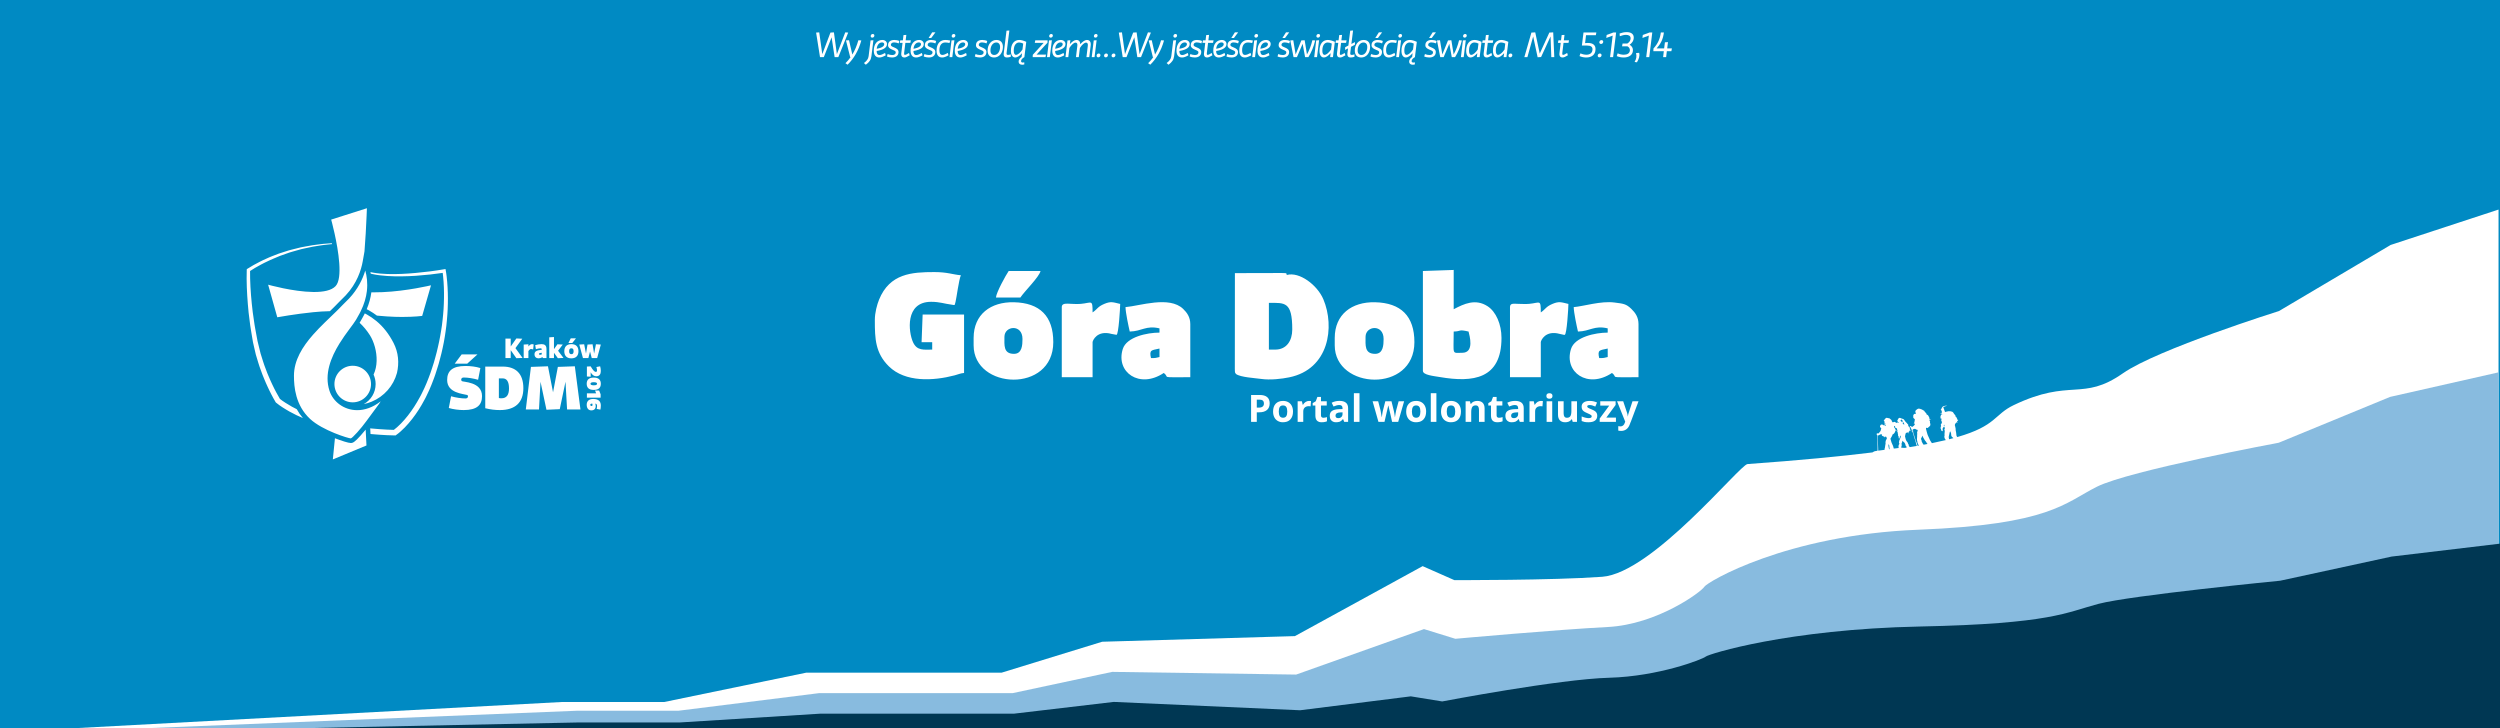 <?xml version="1.0" encoding="utf-8"?>
<!-- Generator: Adobe Illustrator 16.0.0, SVG Export Plug-In . SVG Version: 6.00 Build 0)  -->
<!DOCTYPE svg PUBLIC "-//W3C//DTD SVG 1.1//EN" "http://www.w3.org/Graphics/SVG/1.1/DTD/svg11.dtd">
<svg xmlns="http://www.w3.org/2000/svg" xmlns:xlink="http://www.w3.org/1999/xlink" version="1.1" id="Layer_1" x="0px" y="0px" width="853px" height="248.5px" viewBox="0 0 853 248.5" enable-background="new 0 0 853 248.5" xml:space="preserve">
<rect fill="#008AC3" width="853" height="249.5"/>
<path fill="#FFFFFF" d="M816.18,83.58l-38.096,22.548c0,0-41.504,13.019-53.27,21.254c-13.803,9.661-17.83,1.579-37.197,10.826  c-6.783,3.239-5.842,7.045-19.316,10.922c-0.002-0.016-0.006-0.034-0.01-0.045c-0.061-0.104-0.125-0.203-0.184-0.307  c-0.029-0.052-0.057-0.109-0.064-0.167c-0.039-0.332-0.068-0.666-0.109-0.998c-0.02-0.159-0.047-0.319-0.088-0.474  c-0.076-0.28-0.105-0.56-0.076-0.849c0.008-0.074-0.037-0.152-0.051-0.229c-0.031-0.156-0.057-0.312-0.09-0.468  c-0.008-0.048-0.025-0.097-0.045-0.143c-0.131-0.32-0.105-0.638,0.086-0.913c0.125-0.181,0.311-0.324,0.486-0.461  c0.039-0.032,0.154,0.023,0.23,0.049c0.037,0.014,0.066,0.054,0.098,0.081c0.014-0.011,0.025-0.022,0.037-0.033  c-0.053-0.059-0.104-0.124-0.162-0.177c-0.139-0.124-0.162-0.289-0.049-0.481c0.043,0.055,0.082,0.103,0.127,0.161  c0.016-0.013,0.055-0.03,0.055-0.046c0-0.142,0.084-0.241,0.207-0.365c-0.131,0.017-0.213,0.028-0.289,0.039  c-0.049-0.068,0.041-0.169-0.072-0.201c0.016-0.029,0.029-0.059,0.033-0.066c-0.088-0.162-0.207-0.31-0.252-0.477  c-0.062-0.239-0.234-0.369-0.406-0.501c-0.074-0.057-0.092-0.087-0.043-0.165c0.084-0.137,0.029-0.212-0.1-0.306  c-0.146-0.109-0.26-0.271-0.377-0.419c-0.066-0.086-0.113-0.189-0.166-0.286c-0.217-0.408-0.623-0.485-1.018-0.553  c-0.418-0.073-0.84-0.017-1.252,0.093c-0.168,0.045-0.338,0.088-0.508,0.133c-0.078,0.021-0.113-0.003-0.143-0.083  c-0.18-0.504-0.369-1.004-0.547-1.508c-0.01-0.027,0.029-0.098,0.061-0.112c0.412-0.17,0.828-0.33,1.281-0.399  c-0.066-0.007-0.133-0.018-0.197-0.019c-0.16-0.002-0.32-0.006-0.48,0.004c-0.088,0.005-0.178,0.028-0.262,0.06  c-0.184,0.069-0.398,0.05-0.557,0.198c-0.242,0.225-0.422,0.491-0.508,0.807c-0.035,0.13-0.07,0.146-0.17,0.07  c-0.059,0.08-0.062,0.132,0.035,0.182c0.049,0.026,0.094,0.092,0.107,0.146c0.043,0.195,0.064,0.393,0.211,0.55  c0.021,0.023-0.018,0.118-0.047,0.168c-0.037,0.059-0.074,0.096-0.01,0.166c0.062,0.068,0.018,0.159-0.078,0.168  c-0.055,0.004-0.109-0.009-0.162-0.02c-0.113-0.021-0.221-0.029-0.285,0.089c0.145,0.027,0.295,0.038,0.434,0.086  c0.092,0.032,0.17,0.111,0.248,0.178c0.021,0.019,0.014,0.069,0.021,0.104c-0.033,0.005-0.068,0.022-0.1,0.014  c-0.221-0.059-0.223-0.061-0.307,0.149c-0.059,0.149-0.107,0.302-0.168,0.45c-0.115,0.283,0.018,0.553,0.023,0.852  c0.039-0.028,0.061-0.047,0.084-0.058c0.041-0.018,0.084-0.031,0.127-0.047c0.016,0.042,0.025,0.086,0.045,0.125  c0.104,0.215-0.012,0.387-0.131,0.573c0.086,0.014,0.15,0.025,0.219,0.037c-0.062,0.069-0.141,0.132-0.021,0.218  c0.02,0.013,0.014,0.056,0.025,0.084c0.025,0.074,0.062,0.146,0.082,0.222c0.012,0.045,0.008,0.098-0.004,0.144  c-0.023,0.105-0.043,0.214-0.09,0.309c-0.037,0.075-0.104,0.144-0.174,0.194c-0.098,0.071-0.107,0.224-0.092,0.344  c0.025,0.178,0.193,0.356,0.004,0.552c-0.068,0.071-0.066,0.211-0.102,0.329c0.02,0.009,0.049,0.021,0.08,0.034  c-0.006,0.018-0.006,0.037-0.016,0.045c-0.123,0.097-0.143,0.171-0.02,0.247c0.148,0.093,0.137,0.213,0.131,0.349  c-0.01,0.291,0.225,0.548,0.535,0.573c-0.021-0.048-0.041-0.087-0.059-0.127c0.178-0.098,0.178-0.14,0.109-0.348  c-0.043-0.134-0.09-0.298-0.051-0.421c0.057-0.183,0.184-0.346,0.297-0.507c0.021-0.032,0.123-0.043,0.168-0.021  c0.113,0.052,0.225,0.116,0.318,0.196c0.074,0.064,0.041,0.212-0.047,0.278c-0.15,0.117-0.191,0.285-0.109,0.454  c0.113,0.231,0.102,0.477,0.078,0.722c-0.045,0.434-0.105,0.865-0.049,1.302c0.002,0.029,0.008,0.067-0.008,0.089  c-0.141,0.22-0.049,0.435,0.014,0.649c0.066,0.237,0.141,0.458,0.352,0.632c0.035,0.03,0.047,0.078,0.07,0.118  c-1.447,0.349-3.025,0.697-4.752,1.045c-0.027-0.054-0.062-0.104-0.096-0.157c-0.066-0.104-0.137-0.207-0.203-0.311  c-0.107-0.164-0.229-0.32-0.314-0.493c-0.131-0.264-0.236-0.541-0.357-0.811c-0.111-0.248-0.229-0.493-0.342-0.74  c-0.047-0.104-0.098-0.207-0.135-0.314c-0.066-0.194-0.123-0.39-0.182-0.587c-0.055-0.187-0.107-0.375-0.156-0.563  c-0.074-0.277-0.152-0.553-0.211-0.832c-0.027-0.125-0.021-0.258-0.012-0.386c0.002-0.028,0.072-0.071,0.111-0.071  c0.045-0.001,0.09,0.04,0.137,0.06c0.133,0.057,0.27,0.069,0.383-0.026c0.23-0.192,0.451-0.396,0.674-0.597  c0.061-0.055,0.115-0.121,0.174-0.184c-0.061-0.029-0.096-0.085-0.043-0.19c0.07-0.134,0.125-0.26,0.027-0.433  c-0.086-0.153-0.088-0.356-0.119-0.538c-0.02-0.121-0.008-0.128,0.08-0.13c-0.043-0.1-0.09-0.215-0.146-0.326  c-0.023-0.052-0.072-0.094-0.094-0.146c-0.023-0.058-0.053-0.129-0.035-0.181c0.012-0.036,0.098-0.061,0.152-0.063  c0.102-0.007,0.207,0.014,0.309,0.007c0.043-0.003,0.082-0.048,0.123-0.074c-0.006-0.011-0.01-0.021-0.016-0.033  c-0.049,0.007-0.1,0.009-0.148,0.021c-0.16,0.039-0.258-0.092-0.385-0.142c-0.014-0.005-0.01-0.072-0.006-0.109  c0.021-0.166,0.021-0.311-0.105-0.456c-0.096-0.111-0.119-0.282-0.191-0.416c-0.121-0.22-0.262-0.424-0.537-0.484  c-0.064-0.013-0.129-0.077-0.168-0.135c-0.021-0.032,0.006-0.099,0.014-0.174c-0.244-0.287-0.516-0.608-0.785-0.932  c-0.025-0.032-0.023-0.088-0.031-0.12c-0.057-0.02-0.115-0.03-0.164-0.058c-0.152-0.083-0.303-0.171-0.451-0.259  c-0.045-0.027-0.086-0.065-0.133-0.09c-0.047-0.024-0.098-0.041-0.148-0.056c-0.088-0.027-0.184-0.036-0.264-0.078  c-0.193-0.103-0.381-0.193-0.613-0.145c-0.092,0.02-0.209-0.035-0.291-0.001c-0.152,0.063-0.297,0.156-0.43,0.254  c-0.129,0.094-0.238,0.212-0.359,0.314c-0.156,0.132-0.213,0.502-0.115,0.692c0.07,0.13,0.125,0.268,0.178,0.407  c0.006,0.018-0.053,0.085-0.07,0.08c-0.461-0.103-0.805,0.209-0.879,0.621c-0.023,0.12,0.016,0.251,0.021,0.377  c0.006,0.133,0.006,0.265,0.01,0.361c0.094,0.1,0.164,0.184,0.244,0.257c0.078,0.073,0.178,0.125,0.248,0.203  c0.033,0.037,0.039,0.116,0.031,0.172c-0.037,0.234-0.096,0.466-0.119,0.701c-0.021,0.217-0.086,0.408-0.221,0.576  c-0.02,0.022-0.031,0.05-0.053,0.083c0.027,0.003,0.043,0.01,0.053,0.005c0.049-0.027,0.119-0.092,0.143-0.078  c0.102,0.06,0.189,0.142,0.277,0.222c0.006,0.005-0.037,0.091-0.064,0.095c-0.137,0.019-0.133,0.126-0.158,0.221  c-0.014,0.047-0.055,0.09-0.09,0.127c-0.074,0.076-0.154,0.15-0.234,0.22c-0.059,0.051-0.121,0.098-0.188,0.142  c-0.086,0.06-0.17,0.13-0.266,0.166c-0.055,0.021-0.143,0.001-0.197-0.031c-0.037-0.022-0.047-0.095-0.062-0.147  c-0.049-0.16-0.105-0.179-0.25-0.099c-0.039,0.022-0.102,0.006-0.15,0.01c-0.047,0.004-0.092,0.013-0.137,0.02  c0.008,0.04,0.008,0.083,0.025,0.119c0.051,0.107,0.068,0.248,0.238,0.237c0.008-0.001,0.025,0.046,0.031,0.072  c0.047,0.178,0.055,0.366,0.223,0.502c0.064,0.051,0.076,0.175,0.096,0.27c0.041,0.192,0.082,0.378,0.234,0.521  c0.059,0.052,0.082,0.121-0.037,0.148c-0.113,0.027-0.229,0.062-0.342,0.107c0.104,0.001,0.207,0.007,0.311,0.001  c0.156-0.009,0.217,0.083,0.256,0.215c0.186,0.617,0.383,1.231,0.559,1.851c0.164,0.577,0.416,1.124,0.514,1.725  c0.055,0.33,0.191,0.647,0.299,0.969c-0.775,0.134-1.568,0.269-2.395,0.402c0-0.001-0.002-0.001-0.002-0.003  c-0.055-0.119-0.166-0.214-0.258-0.314c-0.031-0.036-0.08-0.057-0.092-0.064c0.004-0.147,0.02-0.27,0.004-0.387  c-0.01-0.063-0.076-0.118-0.115-0.177c-0.049-0.075-0.133-0.146-0.143-0.227c-0.041-0.344-0.262-0.579-0.461-0.829  c-0.047-0.056-0.094-0.114-0.123-0.178c-0.078-0.166-0.148-0.337-0.227-0.519c0.041-0.037,0.047-0.234-0.051-0.278  c-0.146-0.064-0.062-0.167-0.078-0.25c-0.008-0.046,0.023-0.1,0.016-0.147c-0.008-0.054-0.037-0.106-0.094-0.148  c0-0.082-0.012-0.167,0-0.247c0.023-0.149,0.059-0.297,0.092-0.444c0.037-0.159,0.07-0.32,0.123-0.474  c0.021-0.065,0.074-0.141,0.135-0.166c0.168-0.071,0.346-0.121,0.521-0.171c0.025-0.007,0.076,0.027,0.094,0.056  c0.066,0.103,0.123,0.213,0.186,0.32c0.014-0.006,0.029-0.012,0.045-0.018c-0.01-0.11-0.016-0.221-0.029-0.331  c-0.01-0.083,0.008-0.137,0.074-0.205c0.148-0.155,0.352-0.276,0.387-0.52c0.002-0.021,0.053-0.054,0.072-0.05  c0.033,0.008,0.074,0.037,0.084,0.067c0.018,0.055,0.018,0.116,0.027,0.176c0.191-0.22,0.182-0.297-0.068-0.431  c-0.1-0.053-0.119-0.128-0.104-0.223c0.053-0.36-0.07-0.638-0.375-0.835c-0.141-0.09-0.227-0.227-0.186-0.382  c0.072-0.268-0.08-0.395-0.26-0.527c-0.053-0.039-0.08-0.11-0.119-0.167c-0.014-0.023-0.021-0.058-0.041-0.072  c-0.32-0.249-0.58-0.556-0.797-0.893c-0.119-0.185-0.211-0.393-0.41-0.493c-0.193-0.098-0.41-0.148-0.615-0.217  c-0.064-0.021-0.148-0.016-0.191-0.057c-0.193-0.176-0.436-0.129-0.656-0.151c-0.07-0.006-0.172,0.107-0.223,0.187  c-0.141,0.214-0.268,0.437-0.387,0.662c-0.09,0.165,0.059,0.451,0.219,0.534c0.115,0.06,0.197,0.185,0.291,0.283  c0.008,0.008,0.002,0.047-0.01,0.052c-0.023,0.013-0.059,0.025-0.08,0.017c-0.039-0.018-0.072-0.052-0.109-0.077  c-0.203-0.136-0.301-0.159-0.537,0.015c-0.121,0.088-0.199,0.047-0.279-0.05c-0.172-0.211-0.391-0.307-0.662-0.248  c-0.088,0.019-0.174,0.067-0.25,0.117c-0.127,0.083-0.166,0.053-0.27-0.047c-0.182-0.177-0.211-0.41-0.299-0.623  c-0.043-0.103-0.15-0.182-0.236-0.263c-0.076-0.071-0.186-0.114-0.24-0.196c-0.139-0.215-0.35-0.234-0.572-0.267  c-0.195-0.029-0.387-0.114-0.582-0.124c-0.123-0.007-0.281,0.045-0.369,0.129c-0.188,0.177-0.336,0.394-0.504,0.591  c-0.029,0.035-0.078,0.055-0.117,0.081c-0.023,0.014-0.047,0.025-0.072,0.038c0.016,0.027,0.025,0.071,0.047,0.078  c0.15,0.049,0.18,0.167,0.195,0.303c0.016,0.156,0.127,0.308,0.012,0.47c-0.012,0.018-0.002,0.064,0.014,0.086  c0.113,0.159,0.078,0.312,0,0.472c-0.02,0.039,0.02,0.103,0.014,0.151c-0.012,0.068-0.025,0.181-0.062,0.19  c-0.064,0.02-0.176,0.004-0.221-0.043c-0.223-0.232-0.648-0.343-0.93-0.205c-0.074,0.036-0.137,0.118-0.178,0.193  c-0.119,0.228-0.229,0.465-0.051,0.714c0.043,0.061,0.107,0.114,0.174,0.15c0.184,0.105,0.197,0.153,0.131,0.344  c-0.062,0.188-0.109,0.381-0.152,0.574c-0.031,0.144-0.08,0.259-0.203,0.363c-0.133,0.113-0.219,0.282-0.332,0.422  c-0.053,0.065-0.119,0.119-0.184,0.174c-0.158,0.133-0.303,0.097-0.467-0.028c-0.227,0.131-0.248,0.341-0.123,0.565  c0.086,0.152,0.115,0.347,0.131,0.525c0.029,0.402,0.037,0.806,0.051,1.209c0.01,0.386,0.016,0.771,0.023,1.157  c0.01,0.356,0.023,0.713,0.027,1.07c0.006,0.456,0.008,0.913,0.004,1.369c0,0.039-0.061,0.104-0.102,0.112  c-0.182,0.035-0.363,0.056-0.547,0.078c-0.377,0.046-0.705,0.193-1.008,0.421c-0.023,0.018-0.049,0.032-0.072,0.049  c-10.875,1.351-24.758,2.683-42.639,3.975c-2.625,0.19-32.447,37.214-49.609,38.463c-17.16,1.249-50.441,1.134-50.441,1.134  l-10.799-4.772l-43.586,23.877l-65.76,1.92l-34.32,10.554h-66.662l-48.418,10h-34.844L-5.184,250.137l858.186-0.637v-178  L816.18,83.58z M663.863,145.464c-0.053-0.001-0.104-0.021-0.145-0.029c0.016-0.17,0.029-0.312,0.047-0.453  c0.004-0.032,0.031-0.06,0.049-0.09c0.025,0.03,0.064,0.056,0.072,0.09c0.025,0.117,0.027,0.241,0.066,0.353  C663.988,145.438,663.949,145.466,663.863,145.464 M665.406,149.227c-0.016-0.099,0.004-0.208,0.023-0.31  c0.041-0.21,0.096-0.418,0.141-0.627c0.062-0.278,0.113-0.559,0.182-0.835c0.021-0.097,0.084-0.184,0.139-0.304  c0.07,0.143,0.117,0.258,0.184,0.364c0.129,0.21,0.146,0.437,0.154,0.678c0.008,0.232,0.025,0.494,0.139,0.683  c0.125,0.209,0.363,0.347,0.551,0.521c0.027,0.027,0.047,0.064,0.07,0.098c-0.469,0.126-0.953,0.253-1.457,0.38  C665.49,149.659,665.441,149.443,665.406,149.227 M655.996,149.579c0.039-0.075,0.08-0.149,0.115-0.226  c0.109-0.232,0.217-0.464,0.334-0.716c0.074,0.199,0.119,0.368,0.197,0.52c0.133,0.261,0.285,0.513,0.434,0.766  c0.16,0.272,0.305,0.555,0.555,0.763c0.033,0.028,0.057,0.07,0.076,0.11c0.121,0.255,0.273,0.486,0.465,0.689  c-0.443,0.085-0.898,0.17-1.359,0.255c-0.053-0.1-0.105-0.202-0.166-0.299c-0.039-0.066-0.105-0.117-0.156-0.18  c-0.033-0.044-0.074-0.093-0.086-0.145c-0.025-0.13-0.043-0.254-0.156-0.347c-0.039-0.032-0.068-0.108-0.064-0.161  c0.021-0.249-0.07-0.465-0.186-0.672C655.928,149.813,655.936,149.699,655.996,149.579 M654.494,151.212  c-0.094-0.27-0.223-0.526-0.309-0.796c-0.297-0.924-0.578-1.853-0.873-2.777c-0.041-0.127-0.072-0.229,0.098-0.301  c-0.217-0.004-0.283-0.139-0.307-0.308c-0.012-0.074-0.014-0.15-0.014-0.225c0-0.046,0.012-0.092,0.018-0.139  c0.049,0.014,0.104,0.019,0.146,0.045c0.062,0.036,0.115,0.087,0.172,0.131c-0.041-0.197-0.289-0.214-0.332-0.447  c0.268,0.092,0.486,0.024,0.697-0.074c0.076-0.035,0.121-0.022,0.184,0.023c0.248,0.176,0.514,0.311,0.84,0.345  c0.002,0.047,0.012,0.089,0.002,0.126c-0.068,0.267-0.145,0.531-0.211,0.798c-0.012,0.047-0.008,0.102,0.004,0.15  c0.016,0.07,0.062,0.139,0.059,0.206c-0.008,0.159-0.068,0.319-0.055,0.474c0.037,0.372-0.004,0.737-0.033,1.106  c-0.035,0.405-0.014,0.812,0.139,1.2c0.012,0.036,0.002,0.08,0.008,0.12c0.008,0.072,0.006,0.15,0.033,0.216  c0.082,0.202,0.182,0.397,0.266,0.599c0.057,0.137,0.145,0.242,0.25,0.334c-0.164,0.029-0.328,0.058-0.494,0.087  C654.688,151.806,654.596,151.507,654.494,151.212 M649.98,144.132c0.105,0.22,0.203,0.443,0.318,0.694  c-0.105-0.014-0.191-0.027-0.279-0.038c-0.17-0.021-0.191-0.195-0.287-0.292c-0.111-0.112-0.008-0.38,0.146-0.417  C649.908,144.071,649.967,144.103,649.98,144.132 M649.303,143.149c0.025-0.016,0.109,0.017,0.131,0.05  c0.111,0.165,0.211,0.338,0.314,0.508c0.031,0.053,0.059,0.109,0.088,0.164l-0.033,0.036c-0.162-0.052-0.326-0.104-0.473-0.15  c-0.01,0.111-0.018,0.207-0.027,0.334c-0.129-0.247-0.242-0.463-0.361-0.692C649.064,143.312,649.18,143.222,649.303,143.149   M646.762,145.299c0.238,0.116,0.416,0.246,0.4,0.522c-0.002,0.02,0.008,0.04,0.006,0.06c-0.004,0.095,0.051,0.128,0.133,0.149  c0.119,0.03,0.24,0.064,0.354,0.111c0.09,0.037,0.133,0.107,0.109,0.218c-0.014,0.062,0.014,0.134,0.031,0.2  c0.039,0.162,0.084,0.322,0.137,0.518c-0.078-0.02-0.113-0.021-0.137-0.038c-0.145-0.091-0.289-0.179-0.422-0.282  c-0.062-0.049-0.113-0.125-0.141-0.2c-0.072-0.196-0.143-0.383-0.297-0.541C646.75,145.826,646.68,145.585,646.762,145.299   M645.578,149.568c0.039-0.073,0.092-0.136,0.137-0.206c0.047-0.075,0.092-0.153,0.133-0.232c0.117-0.223,0.264-0.436,0.336-0.672  c0.047-0.148,0.041-0.282,0.234-0.308c0.053-0.007,0.1-0.062,0.148-0.097c0.428-0.299,0.551-0.777,0.73-1.234  c0.021,0.007,0.055,0.009,0.076,0.025c0.154,0.117,0.305,0.239,0.463,0.352c0.08,0.058,0.111,0.124,0.123,0.223  c0.027,0.248,0.049,0.501,0.121,0.737c0.051,0.174,0.094,0.336,0.037,0.509c-0.039,0.124,0.008,0.18,0.123,0.197  c0.119,0.018,0.143,0.075,0.113,0.19c-0.033,0.129-0.062,0.268-0.045,0.396c0.008,0.066,0.117,0.133,0.193,0.169  c0.039,0.019,0.141-0.013,0.16-0.051c0.035-0.066,0.043-0.155,0.039-0.233c-0.006-0.107-0.078-0.237,0.039-0.305  c0.109-0.064,0.076-0.113,0.055-0.203c-0.018-0.064,0.037-0.146,0.059-0.22c0.059,0.053,0.152,0.096,0.17,0.16  c0.053,0.187,0.018,0.372-0.062,0.552c-0.152,0.348-0.303,0.696-0.439,1.049c-0.039,0.098,0.006,0.233-0.043,0.319  c-0.111,0.198-0.061,0.37,0.035,0.539c0.109,0.187,0.047,0.334-0.08,0.476c-0.098,0.109-0.16,0.23-0.129,0.384  c0.008,0.043,0.018,0.098-0.002,0.133c-0.078,0.152-0.066,0.289,0.016,0.439c0.045,0.084,0.047,0.194-0.1,0.212  c-0.352,0.046-0.703,0.096-1.055,0.138c-0.162,0.02-0.324,0.026-0.504,0.04c-0.018-0.065-0.041-0.151-0.064-0.237  c-0.057-0.208-0.096-0.423-0.176-0.622c-0.133-0.339-0.295-0.668-0.443-1.002c-0.045-0.104-0.092-0.21-0.125-0.319  c-0.111-0.378-0.221-0.756-0.322-1.136C645.518,149.684,645.551,149.618,645.578,149.568 M644.867,151.542  c0.094,0.157,0.215,0.273,0.232,0.407c0.062,0.432,0.088,0.87,0.129,1.316c-0.059-0.002-0.135-0.004-0.193-0.006  C644.941,152.698,644.752,152.157,644.867,151.542 M643.896,144.848c0.031,0.069,0.062,0.139,0.092,0.208  c-0.01,0.011-0.02,0.021-0.031,0.031c-0.033-0.015-0.09-0.024-0.098-0.047c-0.016-0.058-0.012-0.122-0.014-0.184  C643.861,144.854,643.879,144.851,643.896,144.848 M643.938,145.339c-0.012,0.005-0.021,0.011-0.033,0.017  c-0.064-0.029-0.127-0.079-0.193-0.085c-0.143-0.012-0.174-0.042-0.121-0.172c0.031-0.072,0.074-0.137,0.131-0.237  C643.801,145.041,643.869,145.189,643.938,145.339 M643.754,144.665c-0.041-0.06-0.094-0.113-0.121-0.177  c-0.033-0.074-0.045-0.157-0.074-0.264C643.793,144.37,643.811,144.415,643.754,144.665 M643.611,144.658l0.064,0.012  c-0.004,0.065,0.004,0.137-0.018,0.198c-0.008,0.024-0.076,0.026-0.119,0.039c-0.004-0.017-0.008-0.034-0.014-0.051  C643.555,144.79,643.584,144.724,643.611,144.658 M641.275,148.514c0.084,0.098,0.162,0.088,0.256,0.01  c0.076-0.062,0.162-0.115,0.252-0.157c0.17-0.081,0.344-0.153,0.518-0.225c0.057-0.023,0.133-0.065,0.176-0.045  c0.039,0.018,0.049,0.107,0.068,0.165c0.006,0.023,0,0.05,0,0.075c0.002,0.164,0.053,0.312,0.203,0.385  c0.252,0.125,0.516,0.23,0.74,0.328c0.041,0.08,0.072,0.14,0.121,0.236c0.064-0.107,0.102-0.161,0.131-0.218  c0.039-0.079,0.082-0.173,0.182-0.136c0.08,0.03,0.166,0.097,0.207,0.17c0.064,0.121,0.092,0.261,0.137,0.392  c0.047,0.13,0.023,0.244-0.066,0.349c-0.162,0.19-0.264,0.41-0.305,0.658c-0.043,0.256-0.121,0.508-0.035,0.771  c0.016,0.046-0.006,0.105-0.016,0.158c-0.043,0.249-0.094,0.498-0.135,0.749c-0.037,0.231-0.031,0.474-0.104,0.692  c-0.066,0.197-0.148,0.378-0.082,0.606c-0.729,0.098-1.441,0.193-2.166,0.29c-0.064-1.777-0.131-3.54-0.197-5.329  C641.215,148.472,641.254,148.485,641.275,148.514 M649.186,152.735c0.029-0.154,0.035-0.29,0.084-0.407  c0.107-0.264,0.154-0.516,0.051-0.799c-0.037-0.107,0.008-0.261,0.053-0.377c0.092-0.227,0.229-0.436,0.221-0.694  c0-0.021,0.008-0.041,0.016-0.087c0.078,0.078,0.119,0.119,0.16,0.161c0.098,0.102,0.176,0.234,0.293,0.3  c0.285,0.159,0.395,0.432,0.51,0.703c0.057,0.134,0.084,0.285,0.105,0.431c0.023,0.166,0.156,0.345,0.316,0.391  c0.008,0.117,0.018,0.236,0.025,0.37c-0.203,0.032-0.4,0.064-0.605,0.096C650.012,152.833,649.604,152.766,649.186,152.735" transform="translate(-0.5, 0)"/>
<path fill="#88BBDF" d="M852.002,250.5V127.043l-37,8.378l-38,15.639c0,0-51,9.496-62,14.992c-11,5.497-16,12.937-61,14.691  c-45,1.754-72,17.799-73,19.48c-1,1.684-16,12.85-33,13.715s-51.938,4.017-51.938,4.017l-10.701-3.309l-43.621,15.52L379,229.244  l-34,7.256h-66.035l-47.965,6h-34.516L1.342,250.409L852.002,250.5z" transform="translate(0.5, 0)"/>
<path fill="#003753" d="M852.002,250.5v-65.007l-37,4.412l-38,8.234c0,0-51,5-62,7.896c-11,2.894-16,6.811-61,7.734  c-45,0.923-72,9.372-73,10.258s-16,6.766-33,7.222s-56.924,8.083-56.924,8.083l-10.701-1.742l-37.799,4.749L379,239.493l-34,4.007  h-66.035l-47.965,3h-34.516L1.342,250.559L852.002,250.5z" transform="translate(1, 0)"/>
<path fill-rule="evenodd" clip-rule="evenodd" fill="#FFFFFF" d="M125.189,71.047c0,0-0.135,3.974-0.402,8.564  c-0.115,2.029-0.258,4.177-0.424,6.158l-0.248,1.414l-0.344,1.943c-0.537,3.061-1.982,7.563-5.812,11.648  c-0.643,0.686-1.371,1.414-2.248,2.251c-0.139,0.133-0.271,0.261-0.418,0.398l-0.684,0.639c-0.617,0.572-1.266,1.16-1.93,1.763  c-0.129,0.116-0.264,0.242-0.395,0.359c-1.635,0.02-3.525,0.152-5.453,0.344c-5.953,0.59-12.223,1.727-12.223,1.727l-3.121-11.118  c0,0,8.471,2.406,15.344,2.488c0.121,0.002,0.24,0.004,0.359,0.004c3.146,0,5.916-0.513,7.314-2.005  c2.533-2.696,0.932-12.192-0.357-18.013c-0.609-2.752-1.148-4.687-1.148-4.687L125.189,71.047z M121.883,139.948L121.883,139.948  c-4.545,0-8.248-2.895-9.457-6.597c-1.869-5.721,0.525-11.481,3.375-16.101c2.211-3.583,4.695-6.479,5.676-8.139  c0.396-0.671,0.785-1.355,1.156-2.055c0.076-0.141,0.152-0.281,0.227-0.423c0.07-0.134,0.131-0.264,0.197-0.396  c1.232-2.478,1.869-4.801,2.119-6.896c0.332-2.816-0.031-5.21-0.547-7.037c-0.896,2.953-2.537,6.365-5.521,9.548  c-0.725,0.773-1.488,1.522-2.264,2.264c-0.482,0.507-0.971,1.009-1.471,1.506c-0.223,0.221-0.447,0.443-0.67,0.663  c-2.453,2.403-5.332,5.023-7.871,7.9c-3.611,4.099-6.533,8.726-6.533,14.008c0,3.816,0.498,10.112,5.525,14.762  c4.277,3.959,13.107,6.627,13.859,6.627c0.479,0,3.5-3.348,5.398-5.99c1.918-2.672,4.762-6.35,4.824-6.659  C127.164,139.062,124.395,139.948,121.883,139.948 M113.598,105.163L113.598,105.163l0.664-0.657  c0.537-0.535,1.014-1.021,1.449-1.48c-0.139,0.133-0.271,0.261-0.418,0.398l-0.684,0.639c-0.617,0.572-1.266,1.16-1.93,1.763  c-0.129,0.116-0.264,0.242-0.395,0.359c0.088-0.001,0.176-0.003,0.264-0.003C112.904,105.837,113.256,105.497,113.598,105.163   M123.02,148.633c0.58-0.643,1.178-1.344,1.746-2.045l0.275,5.406l-11.477,4.762l0.717-7.225c2.143,0.833,4.605,1.626,5.402,1.626  C120.432,151.157,121.061,150.807,123.02,148.633 M152.822,101.787c0.006,0.629,0.006,1.258-0.018,1.888  c-0.021,0.628-0.027,1.258-0.059,1.888l-0.113,1.885c-0.074,1.257-0.223,2.508-0.344,3.761l-0.252,1.873  c-0.082,0.623-0.164,1.249-0.283,1.867c-0.225,1.239-0.406,2.488-0.705,3.713c-0.275,1.229-0.537,2.461-0.891,3.681l-0.496,1.836  c-0.164,0.614-0.373,1.193-0.557,1.791l-0.57,1.783c-0.191,0.634-0.434,1.197-0.646,1.8c-0.418,1.193-0.932,2.354-1.426,3.52  c-0.25,0.581-0.539,1.146-0.811,1.72l-0.414,0.858l-0.449,0.839c-0.584,1.127-1.24,2.219-1.918,3.295  c-0.691,1.069-1.424,2.116-2.209,3.124s-1.619,1.981-2.514,2.907c-0.453,0.457-0.912,0.911-1.4,1.341  c-0.494,0.439-0.959,0.839-1.568,1.256l-0.23,0.159l-0.291-0.006c-0.9-0.018-1.775-0.038-2.658-0.087  c-0.881-0.044-1.762-0.084-2.639-0.157c-0.879-0.07-1.762-0.113-2.637-0.211l-0.307-0.031l-0.08-1.571l-0.018-0.36l0.582,0.06  c0.861,0.099,1.727,0.143,2.592,0.216c0.863,0.073,1.73,0.116,2.596,0.161c0.762,0.045,1.531,0.068,2.285,0.087  c0.367-0.269,0.766-0.6,1.127-0.921c0.447-0.395,0.879-0.817,1.305-1.244c0.844-0.867,1.639-1.787,2.389-2.744  c0.75-0.959,1.453-1.957,2.121-2.981c0.652-1.033,1.295-2.074,1.869-3.157l0.441-0.806l0.408-0.824  c0.266-0.554,0.553-1.095,0.801-1.657c0.49-1.126,0.998-2.246,1.414-3.403c0.211-0.573,0.465-1.157,0.639-1.717l0.588-1.777  c0.188-0.592,0.408-1.187,0.57-1.776l0.496-1.773c0.354-1.175,0.621-2.382,0.902-3.586c0.303-1.198,0.506-2.416,0.75-3.628  c0.129-0.604,0.219-1.215,0.312-1.825l0.281-1.833c0.143-1.228,0.311-2.454,0.408-3.686l0.148-1.85  c0.039-0.616,0.059-1.233,0.092-1.852c0.035-0.618,0.045-1.235,0.051-1.854s0.025-1.237,0.008-1.854  c-0.014-1.235-0.055-2.472-0.141-3.705c-0.037-0.616-0.09-1.23-0.154-1.842c-0.025-0.308-0.068-0.611-0.104-0.917l-0.045-0.35  c-1.426,0.211-2.846,0.392-4.27,0.55c-1.619,0.176-3.24,0.324-4.867,0.436c-1.625,0.108-3.256,0.17-4.885,0.19  c-0.814,0.011-1.631,0.009-2.447-0.013c-0.814-0.017-1.631-0.049-2.445-0.104c-0.814-0.052-1.629-0.123-2.441-0.226  c-0.406-0.049-0.811-0.1-1.215-0.171c-0.404-0.06-0.809-0.134-1.209-0.221c-0.258-0.05-0.514-0.115-0.771-0.179  c-0.035-0.181-0.072-0.362-0.111-0.537c0.326,0.075,0.652,0.145,0.982,0.197c0.395,0.074,0.789,0.134,1.191,0.18  c0.396,0.058,0.797,0.096,1.199,0.131c0.799,0.076,1.604,0.122,2.408,0.148c0.805,0.029,1.611,0.038,2.418,0.028  c0.807-0.004,1.613-0.027,2.42-0.062c1.611-0.067,3.223-0.187,4.832-0.332c1.607-0.142,3.215-0.318,4.816-0.524  c1.6-0.208,3.205-0.44,4.783-0.716l0.57-0.099l0.104,0.608l0.074,0.435l0.074,0.472c0.041,0.313,0.09,0.627,0.125,0.941  c0.074,0.627,0.141,1.254,0.191,1.883c0.111,1.256,0.178,2.514,0.213,3.772C152.824,100.527,152.818,101.157,152.822,101.787   M99.639,138.78L99.639,138.78c-0.732-0.439-1.484-0.854-2.195-1.316l-1.057-0.704c-0.289-0.218-0.611-0.442-0.875-0.656  c-0.453-0.745-0.9-1.54-1.314-2.335c-0.461-0.829-0.859-1.694-1.277-2.546c-0.434-0.848-0.775-1.736-1.166-2.604  c-0.398-0.865-0.723-1.759-1.057-2.65c-0.33-0.89-0.693-1.775-0.949-2.681l-0.846-2.701c-0.242-0.925-0.453-1.871-0.686-2.803  l-0.344-1.403c-0.086-0.413-0.172-0.925-0.26-1.383l-0.521-2.824c-0.191-0.938-0.307-1.89-0.449-2.837l-0.41-2.844l-0.318-2.856  c-0.117-0.95-0.186-1.906-0.262-2.861c-0.074-0.954-0.158-1.909-0.193-2.866c-0.049-0.956-0.104-1.913-0.115-2.869  c-0.025-0.859-0.029-1.723-0.018-2.573c0.553-0.367,1.129-0.733,1.717-1.07c0.662-0.405,1.35-0.769,2.037-1.133  c0.68-0.38,1.385-0.71,2.09-1.044c0.701-0.336,1.402-0.677,2.127-0.966l2.158-0.909l2.195-0.783l1.1-0.391  c0.365-0.133,0.752-0.22,1.129-0.333l2.27-0.642l0.564-0.159c0.168-0.051,0.375-0.086,0.562-0.13l1.146-0.248  c0.766-0.159,1.527-0.344,2.297-0.485l2.318-0.376c0.771-0.141,1.551-0.215,2.328-0.308c0.643-0.07,1.283-0.147,1.926-0.2  c-0.018-0.102-0.037-0.202-0.057-0.303c-0.635,0.032-1.268,0.089-1.904,0.139c-0.783,0.069-1.57,0.119-2.352,0.237l-2.346,0.308  c-0.779,0.117-1.551,0.279-2.328,0.416l-1.164,0.215c-0.197,0.04-0.381,0.061-0.59,0.117l-0.572,0.144l-2.287,0.571  c-0.381,0.102-0.764,0.176-1.141,0.3l-1.135,0.363l-2.268,0.73l-2.217,0.854c-0.746,0.269-1.461,0.609-2.182,0.937  c-0.725,0.325-1.447,0.647-2.148,1.021c-0.707,0.359-1.414,0.716-2.102,1.119c-0.699,0.385-1.373,0.791-2.061,1.239l-0.23,0.151  l-0.01,0.288c-0.039,0.987-0.051,1.95-0.041,2.922c-0.006,0.97,0.033,1.938,0.062,2.906c0.02,0.97,0.086,1.936,0.143,2.901  c0.057,0.967,0.109,1.935,0.211,2.898l0.264,2.892l0.361,2.883c0.127,0.96,0.227,1.925,0.402,2.877l0.475,2.868  c0.084,0.488,0.146,0.929,0.248,1.46l0.318,1.409c0.215,0.94,0.42,1.878,0.652,2.817l0.852,2.823  c0.262,0.952,0.621,1.855,0.951,2.772c0.334,0.917,0.66,1.837,1.057,2.728c0.391,0.893,0.734,1.807,1.17,2.68  c0.422,0.88,0.822,1.769,1.287,2.63c0.447,0.874,0.91,1.719,1.43,2.59l0.066,0.11l0.107,0.092c0.387,0.332,0.736,0.568,1.105,0.854  l1.119,0.759c0.75,0.498,1.531,0.93,2.297,1.393l2.375,1.233c0.742,0.351,1.498,0.676,2.248,1.012  c-0.836-0.979-1.537-1.996-2.098-3.028L99.639,138.78z M137.201,108.142L137.201,108.142c4.201,0,6.848-0.352,6.848-0.352  l3.01-10.445c0,0-8.227,1.993-16.592,2.339c-1.145,0.048-2.156,0.064-3.051,0.064c-0.246,0-0.482-0.001-0.709-0.003  c-0.25,1.922-0.783,3.85-1.586,5.752l0.094,0.05c0.23,0.124,0.461,0.247,0.686,0.363l0.031,0.016l0.031,0.019  c0.949,0.542,1.824,1.122,2.646,1.741c1.068,0.102,2.178,0.195,3.355,0.275C133.887,108.093,135.648,108.142,137.201,108.142   M120.35,124.794c3.445,0,6.242,2.795,6.242,6.242c0,3.449-2.797,6.243-6.242,6.243c-3.447,0-6.242-2.794-6.242-6.243  C114.107,127.589,116.902,124.794,120.35,124.794 M134.262,116.973L134.262,116.973c-0.818-1.582-1.689-2.924-2.594-4.082  c-2.09-2.682-4.348-4.354-6.486-5.58c-0.234-0.12-0.475-0.248-0.713-0.377l-0.053,0.103c-0.051,0.104-0.1,0.209-0.154,0.312  c-0.055,0.101-0.107,0.202-0.16,0.302l-0.072,0.134c-0.162,0.3-0.328,0.605-0.5,0.909c-0.223,0.401-0.453,0.805-0.693,1.208  c-0.041,0.072-0.098,0.154-0.145,0.229c1.287,1.205,2.49,2.622,3.539,4.285c0.68,1.075,1.283,2.475,1.701,4.032  c0.789,2.952,0.895,6.46-0.469,9.365c0.447,0.983,0.703,2.073,0.703,3.222c0,2.944-1.637,5.512-4.047,6.845  c0.918-0.188,1.807-0.461,2.654-0.81c2.127-0.875,4.002-2.228,5.498-3.927c1.473-1.672,2.574-3.681,3.178-5.893  C136.238,123.848,135.971,120.276,134.262,116.973 M174.258,119.484v2.687h-1.801v-6.645h1.801v2.688l1.922-2.736l2.025,0.094  l-2.338,3.21l2.434,3.344l-2.121,0.094L174.258,119.484z M203.086,137.724c0.113,0.241,0.18,0.546,0.18,0.841  c0,0.732-0.393,1.461-1.508,1.461c-0.959,0-1.574-0.713-1.574-1.922c0-1.161,0.695-1.982,2.209-1.982  c1.939,0,2.609,0.942,2.609,2.25c0,0.415-0.055,0.952-0.146,1.392l-1.283-0.244c0.102-0.435,0.141-0.676,0.141-0.99  C203.713,138.024,203.541,137.752,203.086,137.724 M202.086,137.704L202.086,137.704c-0.521,0.02-0.68,0.168-0.68,0.407  c0,0.268,0.172,0.419,0.42,0.419c0.207,0,0.346-0.113,0.346-0.378C202.172,138.032,202.145,137.886,202.086,137.704   M200.252,134.202h3.154l-0.387-0.962h1.4l0.514,1.288v1.16h-4.682V134.202z M205.002,130.939c0,1.247-0.656,2.102-2.412,2.102  c-1.754,0-2.406-0.854-2.406-2.102c0-1.256,0.652-2.11,2.406-2.11C204.346,128.829,205.002,129.683,205.002,130.939   M201.473,130.939L201.473,130.939c0,0.273,0.213,0.532,1.117,0.532c0.91,0,1.123-0.265,1.123-0.532  c0-0.274-0.213-0.534-1.123-0.534C201.691,130.405,201.473,130.665,201.473,130.939 M201.539,127.024v1.506l-1.287-0.068v-3.395  l1.287-0.067c0.738,1.295,1.334,1.902,1.754,1.902c0.279,0,0.408-0.195,0.408-0.553c0-0.306-0.088-0.72-0.207-1.122l1.281-0.247  c0.131,0.5,0.227,1.062,0.227,1.575c0,1.001-0.369,1.834-1.576,1.834C202.645,128.389,201.979,127.844,201.539,127.024   M184.424,130.247l-0.521,9.46h-4.498l1.748-14.522l5.812-0.208l1.732,8.875l1.643-8.667l5.793-0.208l1.916,14.73h-4.564  l-0.539-9.46l-1.957,9.356l-4.543,0.208L184.424,130.247z M178.57,132.456c0,4.918-2.793,7.459-8.021,7.459  c-1.627,0-3.168-0.187-4.98-0.625v-14.21h5.959C175.9,125.08,178.57,127.393,178.57,132.456 M170.213,129.104L170.213,129.104v6.709  c0.293,0.062,0.605,0.083,0.877,0.083c1.791,0,2.582-1.211,2.582-3.355c0-2.416-0.812-3.437-2.166-3.437H170.213z M153.904,135.206  l-0.775,4.001c1.459,0.459,3.48,0.708,5.086,0.708c4.584,0,6.25-1.77,6.25-4.75c0-5.022-6.562-4.73-6.939-5.168  c-0.289-0.291-0.268-1.188,0.689-1.188c1.438,0,3.25,0.294,4.914,0.772l0.773-4c-1.457-0.479-3.438-0.71-5.045-0.71  c-4.604,0-6.289,1.772-6.289,4.789c0,4.482,5.5,4.713,6.936,5.13c0.291,0.29,0.291,1.166-0.686,1.166  C157.463,135.956,155.609,135.685,153.904,135.206 M162.922,120.913L162.922,120.913l-3.498,3.168h-4.273l2.375-3.168H162.922z   M199.32,117.466l0.623,3.172l0.514-3.076l1.723-0.097l0.531,3.172l0.625-3.172l1.666,0.097l-1.25,4.608h-1.848l-0.578-2.223  l-0.576,2.223h-1.846l-1.25-4.608L199.32,117.466z M194.955,117.418c1.504,0,2.412,0.814,2.412,2.424  c0,1.62-0.908,2.424-2.412,2.424c-1.508,0-2.418-0.804-2.418-2.424C192.537,118.232,193.447,117.418,194.955,117.418   M196.525,115.431L196.525,115.431l-1.25,1.59h-1.326l0.795-1.59H196.525z M194.955,120.846L194.955,120.846  c0.436,0,0.764-0.217,0.764-1.004c0-0.787-0.328-1.001-0.764-1.001c-0.445,0-0.77,0.214-0.77,1.001  C194.186,120.629,194.51,120.846,194.955,120.846 M189.014,120.365v1.806h-1.609v-7.08l1.609-0.095v4.137l1.186-1.667l1.816,0.097  l-1.6,2.11l1.838,2.453l-1.914,0.094L189.014,120.365z M184.836,119.18c0-0.237-0.123-0.339-0.428-0.339  c-0.291,0-0.783,0.074-1.568,0.292l-0.229-1.373c0.682-0.209,1.553-0.342,2.168-0.342c1.055,0,1.678,0.428,1.678,1.677v3.076h-1.213  l-0.172-0.329c-0.529,0.329-0.936,0.424-1.334,0.424c-0.729,0-1.363-0.463-1.363-1.372c0-0.985,0.635-1.362,2.461-1.555V119.18z   M184.836,120.951L184.836,120.951v-0.598c-0.711,0.097-0.928,0.144-0.928,0.426c0,0.2,0.135,0.285,0.332,0.285  C184.402,121.064,184.607,121.02,184.836,120.951 M181.91,119.237c-0.738-0.235-0.996-0.322-1.619,0.53v2.404h-1.609v-4.608  l1.609-0.097v0.73c0.672-0.786,1.086-0.9,1.801-0.673L181.91,119.237z M426.818,143.946h1.947v-0.003h0.051v-3.266h0.836  c1.139,0,2.018-0.262,2.633-0.785c0.617-0.522,0.928-1.279,0.928-2.267c0-0.95-0.291-1.665-0.869-2.146  c-0.58-0.479-1.428-0.717-2.541-0.717h-2.934v9.181h-0.051V143.946z M435.119,119.283h-2.174v-15.945  c5.428,0,7.973-0.515,7.973,9.061C440.918,116.271,438.969,119.283,435.119,119.283 M298.496,109.137v0.29  c0.004,6.084,0.152,11.014,4.791,15.575c5.568,5.473,15.08,5.005,22.467,3.057c1.281-0.339,1.916-0.698,3.184-0.803v-19.932h-14.133  l-0.363,9.422h3.625v2.537c-2.828,0-5.17,0.476-6.541-2.518c-1.559-3.397-2.844-13.789,6.178-13.789  c2.932,0,4.576,0.671,6.764,0.938c1.506,0.184,1.164,0.503,1.561-0.925c0.316-1.138,1.135-7.636,1.824-9.073  c-2.719-0.226-4.588-1.087-9.061-1.087c-7.633,0-15.232,0.477-18.857,9.409C299.238,103.953,298.496,106.708,298.496,109.137   M498.9,120.371c-3.635,0-2.898,0.957-2.898-7.248c2.727-0.061,1.475-0.838,5.072,0C501.389,114.469,503.156,120.371,498.9,120.371   M469.184,120.733c-3.674,0-3.26-2.995-3.26-5.798c0-3.809,6.16-4.466,6.16,0.724C472.084,117.734,471.951,120.733,469.184,120.733   M345.971,120.733c-3.676,0-3.262-2.995-3.262-5.798c0-3.809,6.162-4.466,6.162,0.724  C348.871,117.734,348.736,120.733,345.971,120.733 M548.549,118.921v2.9c-1.279,0.296-1.191,0.361-2.9,0.361  C544.969,119.265,545.846,119.55,548.549,118.921 M395.619,118.921v2.9c-1.279,0.296-1.191,0.361-2.9,0.361  C392.039,119.265,392.916,119.55,395.619,118.921 M525.719,106.599c0-4.606-0.25-3.251-4.004-2.919  c-1.088,0.097-2.516,0.019-3.629-0.001c-1.537-0.025-2.877-0.357-2.877,1.109v23.918h10.51v-11.96c0-0.508,1.545-4.198,6.477-2.811  l1.5,0.328c0.037,0.001,0.154-0.02,0.184-0.022c0.715-0.024,1.262-9.264,1.262-10.541c-2.43-0.566-3.162-0.97-5.439-0.007  C527.363,104.68,527.414,105.463,525.719,106.599 M372.787,106.599c0-4.606-0.248-3.251-4.004-2.919  c-3.449,0.306-6.506-0.867-6.506,1.108v23.918h10.51v-11.96c0-0.508,1.547-4.198,6.479-2.811l1.684,0.306  c0.715-0.024,1.26-9.264,1.26-10.541c-2.428-0.566-3.16-0.97-5.438-0.007C374.434,104.68,374.484,105.463,372.787,106.599   M339.811,101.526h8.334c1.531-2.285,6.398-6.965,6.887-9.059H344.16C343.191,93.91,339.963,99.688,339.811,101.526 M439.105,93.809  c-0.588-0.637,0.682-0.59-1.787-0.657l-15.969,0.04l-0.027,32.637c0.027,1.55,0.045,1.244,0.42,1.789  c1.518,1.119,6.531,1.384,8.455,1.661c3.262,0.472,7.137-0.009,9.68-0.529c13.621-2.782,15.615-17.235,11.664-26.611  C449.449,97.183,443.324,92.655,439.105,93.809 M384.021,104.788c0.043,1.936,1.014,6.46,1.449,8.335  c4.188-0.094,5.488-2.173,10.148-1.088v1.45c-4.158,0-11.229,1.45-12.527,5.595c-2.482,7.918,5.715,13.708,13.977,8.176  c2.326,1.704-1.908,1.45,9.059,1.45v-18.12c0-2.386-1.131-3.927-2.428-5.181C398.99,100.852,388.91,104.381,384.021,104.788   M536.951,104.788c0.043,1.936,1.014,6.46,1.449,8.335c4.188-0.094,5.488-2.173,10.148-1.088v1.45  c-4.158,0-11.229,1.45-12.527,5.595c-2.482,7.918,5.715,13.708,13.977,8.176c2.326,1.704-1.908,1.45,9.059,1.45v-18.12  c0-2.386-1.131-3.927-2.428-5.181c-1.822-1.761-2.721-1.785-5.807-2.192C546.281,102.614,540.309,104.509,536.951,104.788   M332.199,115.297v2.537c0,15.125,27.18,16.441,27.18-1.088c0-8.868-4.564-13.426-13.453-13.62  C338.031,102.955,332.199,107.263,332.199,115.297 M455.412,115.297v2.537c0,15.125,27.182,16.441,27.182-1.088  c0-8.868-4.566-13.426-13.455-13.62C461.244,102.955,455.412,107.263,455.412,115.297 M485.492,92.467v34.063  c0,1.435,3.621,1.751,5.846,2.13c11.26,1.918,20.971,0.706,20.971-13.363c0-4.67-1.879-8.966-4.762-10.82  c-4.119-2.65-7.994-0.844-11.545,1.036V92.104L485.492,92.467z M438.797,143.943h0.029h0.01h-0.01h0.01  c0.572-0.149,1.051-0.428,1.434-0.838c0.604-0.646,0.902-1.539,0.902-2.682c0-0.736-0.137-1.38-0.414-1.929  c-0.275-0.549-0.67-0.969-1.186-1.262c-0.516-0.294-1.109-0.44-1.781-0.44c-1.086,0-1.926,0.318-2.525,0.954  c-0.598,0.637-0.896,1.528-0.896,2.677c0,0.735,0.137,1.38,0.414,1.934c0.275,0.553,0.67,0.977,1.186,1.271  c0.238,0.136,0.494,0.241,0.764,0.315H438.797z M438.797,143.943h0.029H438.797z M444.627,143.943h0.045H444.627v0.003h-1.914h1.914  h-1.914v-0.003h0.045H444.627z M442.758,143.943h1.869h0.045v-3.57c0-0.566,0.172-1.005,0.512-1.319  c0.342-0.315,0.818-0.471,1.428-0.471c0.223,0,0.41,0.021,0.566,0.062l0.143-1.796c-0.172-0.037-0.387-0.056-0.646-0.056  c-0.436,0-0.838,0.121-1.207,0.36c-0.371,0.242-0.664,0.56-0.883,0.952h-0.096l-0.279-1.184h-1.451V143.943z M452.158,143.943h0.021  h0.01c0.205-0.05,0.396-0.114,0.572-0.193v-1.429c-0.471,0.147-0.871,0.22-1.209,0.22c-0.25,0-0.451-0.064-0.604-0.195  c-0.152-0.128-0.23-0.329-0.23-0.602v-3.382h1.967v-1.44h-1.967v-1.494h-1.223l-0.553,1.481l-1.055,0.641v0.812h0.916v3.387  c0,0.773,0.176,1.354,0.523,1.742c0.186,0.205,0.43,0.356,0.73,0.452h-0.051l0.008,0.003l0,0h2.121h0.01L452.158,143.943z   M456.9,143.943h0.021h0.01h-0.01h0.01c0.102-0.03,0.199-0.066,0.289-0.107c0.34-0.156,0.672-0.438,0.996-0.847h0.049l0.371,0.954  H456.9z M459.936,143.943h0.039v-4.677c0-0.837-0.25-1.461-0.754-1.871c-0.502-0.408-1.225-0.615-2.166-0.615  c-0.984,0-1.879,0.21-2.688,0.633l0.635,1.29c0.758-0.339,1.418-0.508,1.977-0.508c0.729,0,1.092,0.356,1.092,1.068v0.308  l-1.217,0.038c-1.051,0.037-1.836,0.234-2.357,0.588c-0.521,0.353-0.781,0.904-0.781,1.65c0,0.712,0.191,1.26,0.58,1.646  c0.205,0.203,0.449,0.354,0.734,0.45H459.936z M459.936,143.943h-1.299h-0.041l0.002,0.003h1.338h-1.338h1.338V143.943h0.039  H459.936z M456.922,143.943H456.9H456.922z M463.822,143.943h0.037H463.822v0.003h-1.914h1.914h-1.914v-0.003h0.037v-9.773h1.914  v9.773H463.822z M472.354,143.943h0.035l1.281-5.557h0.045l0.727,3.101l0.539,2.456H472.354z M474.947,143.943h-2.594v0.003h-2.061  h4.654h2.086h-2.086V143.943z M472.354,143.943h2.594H472.354z M477.035,143.943h0.031l2.021-7.021h-1.875l-0.844,3.107  c-0.043,0.185-0.109,0.541-0.207,1.065c-0.096,0.526-0.162,0.94-0.201,1.242h-0.037c-0.004-0.118-0.02-0.274-0.047-0.468  c-0.027-0.194-0.059-0.394-0.094-0.598c-0.031-0.203-0.064-0.395-0.102-0.574c-0.037-0.18-0.062-0.315-0.078-0.407l-0.822-3.367  h-2.109l-0.867,3.367l-0.102,0.534c-0.129,0.69-0.201,1.194-0.219,1.513h-0.037c-0.135-0.979-0.266-1.749-0.396-2.307l-0.811-3.107  h-1.906l1.994,7.021h-0.035v0.003h4.654h2.086L477.035,143.943h0.031H477.035z M484.238,143.943h0.004H484.238l-0.01,0.003h-0.016  h-2.088h2.088c-0.328,0.084-0.688,0.127-1.078,0.127c-0.361,0-0.697-0.043-1.012-0.127h0.002l-0.01-0.003h0.037h0.004H484.238z   M484.242,143.943h0.016H484.242h0.016c0.574-0.149,1.053-0.428,1.436-0.838c0.602-0.646,0.902-1.539,0.902-2.682  c0-0.736-0.137-1.38-0.414-1.929s-0.67-0.969-1.186-1.262c-0.516-0.294-1.109-0.44-1.783-0.44c-1.084,0-1.924,0.318-2.525,0.954  c-0.598,0.637-0.895,1.528-0.895,2.677c0,0.735,0.137,1.38,0.414,1.934c0.275,0.553,0.67,0.977,1.184,1.271  c0.24,0.136,0.494,0.241,0.766,0.315H484.242z M490.068,143.943h0.027H490.068v0.003h-1.916h1.916h-1.916v-0.003h0.029H490.068z   M488.182,143.943h1.887h0.027v-9.773h-1.914V143.943z M496.129,143.943h0.016c0.574-0.149,1.053-0.428,1.434-0.838  c0.604-0.646,0.904-1.539,0.904-2.682c0-0.736-0.137-1.38-0.414-1.929c-0.275-0.549-0.672-0.969-1.186-1.262  c-0.518-0.294-1.111-0.44-1.783-0.44c-1.084,0-1.924,0.318-2.525,0.954c-0.598,0.637-0.895,1.528-0.895,2.677  c0,0.735,0.137,1.38,0.412,1.934c0.277,0.553,0.672,0.977,1.186,1.271c0.238,0.136,0.494,0.241,0.766,0.315H496.129z   M496.129,143.943h0.016H496.129z M501.959,143.943h0.021v-3.303c0-0.829,0.121-1.423,0.359-1.781  c0.236-0.358,0.625-0.536,1.158-0.536c0.395,0,0.68,0.127,0.859,0.38s0.271,0.634,0.271,1.14v4.1H501.959z M504.605,143.943h-2.646  v0.003h-1.916h4.562h1.918h-1.918V143.943z M501.959,143.943h2.646H501.959z M506.523,143.943h0.021v-4.575  c0-0.835-0.213-1.471-0.635-1.912c-0.424-0.442-1.043-0.663-1.857-0.663c-0.477,0-0.904,0.086-1.277,0.26  c-0.375,0.173-0.668,0.431-0.881,0.769h-0.107l-0.258-0.9h-1.461v7.021h-0.025v0.003h4.562h1.918V143.943z M506.545,143.943h-0.021  H506.545z M512.102,143.943h0.008c0.205-0.05,0.396-0.114,0.572-0.193v-1.429c-0.471,0.147-0.871,0.22-1.209,0.22  c-0.25,0-0.451-0.064-0.604-0.195c-0.152-0.128-0.229-0.329-0.229-0.602v-3.382h1.965v-1.44h-1.965v-1.494h-1.225l-0.553,1.481  l-1.055,0.641v0.812h0.916v3.387c0,0.773,0.174,1.354,0.525,1.742c0.184,0.205,0.428,0.356,0.729,0.452H512.102z M512.102,143.943  h0.008H512.102z M516.842,143.943h0.008c0.105-0.03,0.201-0.066,0.291-0.107c0.34-0.156,0.674-0.438,0.996-0.847h0.049l0.371,0.954  h1.322v0.003h-1.338h-3.609h1.881c-0.289,0.084-0.635,0.127-1.039,0.127c-0.314,0-0.6-0.043-0.854-0.127h0.012l-0.008-0.003h0.016  h0.01h1.881H516.842z M518.539,143.943h-1.697l-0.008,0.003h-0.021h0.021h-0.021h-1.881h3.609h1.338h-1.338L518.539,143.943z   M516.842,143.943h0.008H516.842z M516.842,143.943h1.697H516.842z M519.879,143.943h0.016H519.879z M519.879,143.943h0.016v-4.677  c0-0.837-0.25-1.461-0.754-1.871c-0.502-0.408-1.225-0.615-2.166-0.615c-0.984,0-1.879,0.21-2.688,0.633l0.635,1.29  c0.758-0.339,1.418-0.508,1.977-0.508c0.729,0,1.094,0.356,1.094,1.068v0.308l-1.219,0.038c-1.049,0.037-1.836,0.234-2.357,0.588  c-0.521,0.353-0.781,0.904-0.781,1.65c0,0.712,0.191,1.26,0.58,1.646c0.205,0.203,0.449,0.354,0.734,0.45H519.879z M523.766,143.943  h0.014v-3.57c0-0.566,0.172-1.005,0.514-1.319c0.34-0.315,0.816-0.471,1.428-0.471c0.221,0,0.408,0.021,0.564,0.062l0.145-1.796  c-0.172-0.037-0.389-0.056-0.648-0.056c-0.434,0-0.838,0.121-1.207,0.36c-0.369,0.242-0.664,0.56-0.883,0.952h-0.094l-0.281-1.184  h-1.451v7.021h-0.016v0.003h1.916V143.943z M529.607,143.943h0.012v-7.021h-1.912v7.021H529.607z M529.607,143.943h0.012H529.607  v0.003h-1.914v-0.003h0.014H529.607z M535.006,143.943h0.002c0.125-0.038,0.246-0.084,0.361-0.139  c0.377-0.178,0.668-0.431,0.873-0.759h0.102l0.258,0.898h-0.012v0.003h1.471h-1.471h1.471v-0.003h0.008v-7.021h-1.914v3.302  c0,0.83-0.119,1.421-0.357,1.779c-0.238,0.358-0.625,0.538-1.16,0.538c-0.395,0-0.68-0.126-0.859-0.379s-0.27-0.634-0.27-1.141v-4.1  h-1.916v4.58c0,0.829,0.211,1.466,0.629,1.907c0.232,0.247,0.531,0.425,0.893,0.534h-0.02l0.008,0.003h1.873h0.023h-0.023h0.023  L535.006,143.943z M535.006,143.943h0.002H535.006z M538.061,143.943h0.008H538.061z M543.238,143.943  c0.396-0.094,0.727-0.24,0.988-0.438c0.502-0.377,0.75-0.926,0.75-1.646c0-0.347-0.061-0.647-0.18-0.9  c-0.123-0.251-0.311-0.472-0.566-0.665c-0.254-0.193-0.658-0.399-1.205-0.624c-0.615-0.246-1.014-0.432-1.195-0.559  c-0.182-0.124-0.273-0.274-0.273-0.446c0-0.306,0.283-0.458,0.848-0.458c0.316,0,0.631,0.047,0.936,0.143s0.633,0.221,0.984,0.371  l0.578-1.378c-0.801-0.367-1.621-0.551-2.467-0.551c-0.887,0-1.574,0.17-2.057,0.51c-0.484,0.341-0.725,0.823-0.725,1.445  c0,0.364,0.057,0.671,0.172,0.921c0.115,0.249,0.301,0.47,0.553,0.662c0.254,0.194,0.65,0.404,1.189,0.629  c0.377,0.16,0.678,0.299,0.904,0.417c0.225,0.121,0.385,0.229,0.477,0.322c0.094,0.094,0.141,0.216,0.141,0.367  c0,0.402-0.35,0.604-1.045,0.604c-0.34,0-0.73-0.056-1.178-0.17c-0.445-0.113-0.846-0.252-1.201-0.419v1.582  c0.277,0.118,0.574,0.212,0.887,0.28h-0.021l0.014,0.003h2.66h0.025h-0.025h0.025l0.012-0.003H543.238z M543.213,143.943h0.025  H543.213z M551.354,143.943h0.006H551.354v0.003h-5.549h5.549h-5.549v-0.003h0.008H551.354z M545.812,143.943h5.541h0.006v-1.466  h-3.279l3.168-4.31v-1.245h-5.24v1.466h3.061l-3.256,4.424V143.943z M554.51,143.943h-0.02H554.51z M556.422,143.943h0.002H556.422z   M556.422,143.943h0.002l2.633-7.021h-2.053l-1.301,3.95c-0.133,0.379-0.223,0.787-0.27,1.217h-0.037  c-0.043-0.469-0.121-0.874-0.234-1.217l-1.324-3.95h-2.098l2.789,6.97l-0.018,0.051H556.422z M428.816,139.082v-2.726h0.885  c0.533,0,0.924,0.108,1.174,0.326c0.248,0.219,0.373,0.555,0.373,1.012c0,0.451-0.148,0.797-0.447,1.033  c-0.295,0.237-0.744,0.355-1.344,0.355H428.816z M436.322,140.419c0-0.698,0.111-1.219,0.338-1.563  c0.225-0.345,0.594-0.519,1.104-0.519c0.516,0,0.885,0.173,1.111,0.521c0.227,0.348,0.338,0.868,0.338,1.562  c0,0.699-0.111,1.227-0.334,1.58c-0.225,0.354-0.592,0.53-1.102,0.53c-0.514,0-0.885-0.178-1.115-0.534  C436.436,141.639,436.322,141.114,436.322,140.419 M458.07,140.689v0.58c0,0.422-0.133,0.762-0.398,1.017s-0.619,0.384-1.062,0.384  c-0.619,0-0.93-0.27-0.93-0.81c0-0.378,0.135-0.658,0.406-0.842c0.273-0.187,0.689-0.285,1.246-0.302L458.07,140.689z   M481.744,140.419c0-0.698,0.113-1.219,0.34-1.563c0.225-0.345,0.594-0.519,1.104-0.519c0.514,0,0.885,0.173,1.109,0.521  c0.227,0.348,0.34,0.868,0.34,1.562c0,0.699-0.113,1.227-0.334,1.58c-0.227,0.354-0.592,0.53-1.104,0.53  c-0.514,0-0.885-0.178-1.113-0.534C481.859,141.639,481.744,141.114,481.744,140.419 M493.631,140.419  c0-0.698,0.111-1.219,0.34-1.563c0.225-0.345,0.594-0.519,1.104-0.519c0.514,0,0.885,0.173,1.109,0.521  c0.227,0.348,0.338,0.868,0.338,1.562c0,0.699-0.111,1.227-0.334,1.58c-0.225,0.354-0.59,0.53-1.1,0.53  c-0.516,0-0.887-0.178-1.115-0.534S493.631,141.114,493.631,140.419 M517.992,140.689v0.58c0,0.422-0.135,0.762-0.4,1.017  s-0.619,0.384-1.062,0.384c-0.619,0-0.93-0.27-0.93-0.81c0-0.378,0.135-0.658,0.406-0.842c0.273-0.187,0.688-0.285,1.246-0.302  L517.992,140.689z M527.625,135.105c0-0.624,0.348-0.936,1.043-0.936c0.693,0,1.041,0.312,1.041,0.936  c0,0.298-0.086,0.529-0.26,0.693c-0.174,0.165-0.436,0.248-0.781,0.248C527.973,136.047,527.625,135.732,527.625,135.105   M436.676,143.943l0.01,0.003h0.004h2.09h0.008h-0.008c-0.328,0.084-0.688,0.127-1.078,0.127c-0.359,0-0.697-0.043-1.012-0.127  h-0.004h0.004h2.09h0.008l0.01-0.003h-2.061h-0.004H436.676z M454.98,143.943l0.008,0.003c0.252,0.084,0.537,0.127,0.854,0.127  c0.402,0,0.748-0.043,1.039-0.127h0.01h-0.01h-1.893h1.893h0.01l0.01-0.003h-1.871H454.98z M494.008,143.943h0.029h0.006h2.084  h0.002l-0.01,0.003h-0.018h0.018h-0.018h-2.086h2.086c-0.328,0.084-0.688,0.127-1.078,0.127c-0.359,0-0.697-0.043-1.012-0.127h0.004  L494.008,143.943z M509.949,143.943h0.02h0.01h2.111h0.012l-0.012,0.003h-0.02h0.02h-0.02h-2.111h2.111  c-0.352,0.084-0.744,0.127-1.182,0.127c-0.359,0-0.672-0.042-0.939-0.127h0.01L509.949,143.943z M554.51,143.943h0.002h1.889h0.021  l-0.002,0.003h-0.021h-1.891h1.891l-0.336,0.894c-0.271,0.733-0.66,1.282-1.166,1.645c-0.504,0.365-1.094,0.547-1.768,0.547  c-0.33,0-0.654-0.036-0.975-0.107v-1.518c0.232,0.054,0.482,0.082,0.754,0.082c0.34,0,0.635-0.103,0.889-0.311  c0.256-0.209,0.453-0.521,0.594-0.939l0.096-0.292h0.021L554.51,143.943z M450.016,143.946L450.016,143.946h2.121h0.01h-0.01  c-0.352,0.084-0.744,0.127-1.18,0.127C450.598,144.073,450.283,144.031,450.016,143.946L450.016,143.946z M484.213,143.946h0.016  H484.213z M527.693,143.946h1.914H527.693z M533.102,143.946h1.873c-0.283,0.084-0.588,0.127-0.918,0.127  c-0.363,0-0.684-0.043-0.969-0.127H533.102z M540.545,143.946h2.66c-0.361,0.084-0.777,0.127-1.25,0.127  c-0.51,0-0.945-0.035-1.305-0.103c-0.039-0.008-0.08-0.016-0.119-0.024H540.545z M556.398,143.946h0.021H556.398z"/>
<g>
	<path fill="#FFFFFF" d="M289.404,11.115l-3.369,8.383h-1.26l-1.031-6.764l-2.662,6.764h-1.295l-1.332-8.383l1.068-0.072   l1.043,7.436l2.781-7.364l1.188-0.072l1.008,7.436l2.855-7.436L289.404,11.115z"/>
	<path fill="#FFFFFF" d="M288.463,21.561c0.648-0.624,1.236-1.308,1.764-2.063h-0.145l-1.439-5.709l1.043-0.06l1.129,4.881   c0.863-1.415,1.547-3.046,2.062-4.881l1.008,0.072c-0.947,3.466-2.592,6.225-4.689,8.275L288.463,21.561z"/>
	<path fill="#FFFFFF" d="M298.002,13.729l-0.672,5.445c-0.156,1.259-0.73,2.039-1.906,2.915l-0.648-0.576   c0.9-0.684,1.488-1.367,1.596-2.351l0.66-5.373L298.002,13.729z M298.338,12.122c0,0.408-0.324,0.72-0.707,0.72   c-0.336,0-0.553-0.216-0.553-0.528c0-0.408,0.324-0.72,0.695-0.72C298.109,11.594,298.338,11.81,298.338,12.122z"/>
	<path fill="#FFFFFF" d="M302.213,18.875c-0.924,0.503-1.547,0.744-2.184,0.744c-1.211,0-1.895-0.84-1.895-2.315   c0-2.411,1.283-3.67,2.914-3.67c0.984,0,1.596,0.624,1.596,1.355c0,0.972-0.672,1.931-3.525,2.411   c-0.012,0.695,0.203,1.379,0.971,1.379c0.443,0,1.057-0.24,1.906-0.708L302.213,18.875z M299.131,16.644   c2.074-0.384,2.566-1.02,2.566-1.583c0-0.3-0.264-0.588-0.719-0.588C300.018,14.473,299.275,15.276,299.131,16.644z"/>
	<path fill="#FFFFFF" d="M302.863,18.442c0.443,0.204,1.078,0.336,1.582,0.336c0.588,0,1.188-0.24,1.176-0.947   c-0.012-0.936-2.615-0.768-2.615-2.411c0-1.235,0.949-1.787,2.148-1.787c0.562,0,1.199,0.12,1.703,0.348l-0.229,0.828   c-0.42-0.192-1.055-0.336-1.559-0.336c-0.553,0-1.104,0.228-1.092,0.864c0.012,0.923,2.602,0.768,2.602,2.422   c0,1.26-0.959,1.859-2.207,1.859c-0.562,0-1.246-0.12-1.75-0.348L302.863,18.442z"/>
	<path fill="#FFFFFF" d="M307.949,14.617h-0.947l0.168-0.863h0.889l0.215-1.787l0.973-0.06l-0.229,1.847h1.764l-0.168,0.863h-1.703   l-0.42,3.466c-0.084,0.684,0.107,1.007,1.666-0.012l0.229,0.804c-0.779,0.492-1.367,0.744-1.787,0.744   c-0.637,0-1.199-0.324-1.08-1.463L307.949,14.617z"/>
	<path fill="#FFFFFF" d="M314.764,18.875c-0.924,0.503-1.547,0.744-2.182,0.744c-1.213,0-1.896-0.84-1.896-2.315   c0-2.411,1.285-3.67,2.916-3.67c0.982,0,1.594,0.624,1.594,1.355c0,0.972-0.672,1.931-3.525,2.411   c-0.012,0.695,0.203,1.379,0.971,1.379c0.445,0,1.057-0.24,1.908-0.708L314.764,18.875z M311.682,16.644   c2.074-0.384,2.566-1.02,2.566-1.583c0-0.3-0.264-0.588-0.719-0.588C312.57,14.473,311.826,15.276,311.682,16.644z"/>
	<path fill="#FFFFFF" d="M315.414,18.442c0.443,0.204,1.08,0.336,1.584,0.336c0.588,0,1.188-0.24,1.176-0.947   c-0.014-0.936-2.615-0.768-2.615-2.411c0-1.235,0.947-1.787,2.146-1.787c0.564,0,1.199,0.12,1.703,0.348l-0.229,0.828   c-0.42-0.192-1.055-0.336-1.559-0.336c-0.551,0-1.104,0.228-1.092,0.864c0.012,0.923,2.604,0.768,2.604,2.422   c0,1.26-0.959,1.859-2.207,1.859c-0.564,0-1.248-0.12-1.752-0.348L315.414,18.442z M319.168,11.042l-1.439,1.931h-0.898   l1.223-1.931H319.168z"/>
	<path fill="#FFFFFF" d="M322.541,13.633c0.492,0,1.068,0.072,1.668,0.192l-0.24,0.852c-0.541-0.12-1.092-0.18-1.439-0.18   c-1.199,0-2.004,0.875-2.004,2.663c0,0.936,0.264,1.583,1.02,1.583c0.469,0,1.031-0.228,1.871-0.684l0.217,0.816   c-0.912,0.503-1.561,0.744-2.172,0.744c-1.223,0-1.906-0.84-1.906-2.315C319.555,14.665,320.969,13.633,322.541,13.633z"/>
	<path fill="#FFFFFF" d="M325.637,13.729l-0.707,5.769h-0.959l0.684-5.709L325.637,13.729z M325.973,12.122   c0,0.408-0.336,0.72-0.719,0.72c-0.324,0-0.539-0.216-0.539-0.528c0-0.408,0.311-0.72,0.695-0.72   C325.734,11.594,325.973,11.81,325.973,12.122z"/>
	<path fill="#FFFFFF" d="M329.848,18.875c-0.924,0.503-1.547,0.744-2.182,0.744c-1.213,0-1.896-0.84-1.896-2.315   c0-2.411,1.283-3.67,2.916-3.67c0.982,0,1.594,0.624,1.594,1.355c0,0.972-0.672,1.931-3.525,2.411   c-0.012,0.695,0.203,1.379,0.971,1.379c0.445,0,1.057-0.24,1.908-0.708L329.848,18.875z M326.766,16.644   c2.074-0.384,2.566-1.02,2.566-1.583c0-0.3-0.264-0.588-0.719-0.588C327.654,14.473,326.91,15.276,326.766,16.644z"/>
	<path fill="#FFFFFF" d="M332.85,18.442c0.443,0.204,1.08,0.336,1.584,0.336c0.588,0,1.188-0.24,1.176-0.947   c-0.014-0.936-2.615-0.768-2.615-2.411c0-1.235,0.947-1.787,2.146-1.787c0.564,0,1.199,0.12,1.703,0.348l-0.229,0.828   c-0.42-0.192-1.055-0.336-1.559-0.336c-0.551,0-1.104,0.228-1.092,0.864c0.012,0.923,2.604,0.768,2.604,2.422   c0,1.26-0.959,1.859-2.207,1.859c-0.564,0-1.248-0.12-1.752-0.348L332.85,18.442z"/>
	<path fill="#FFFFFF" d="M336.967,17.255c0-2.099,1.283-3.622,2.998-3.622c1.367,0,2.23,0.804,2.23,2.363   c0,2.099-1.283,3.622-2.998,3.622C337.83,19.618,336.967,18.814,336.967,17.255z M341.225,16.032c0-1.031-0.529-1.535-1.32-1.535   c-1.104,0-1.967,1.164-1.967,2.723c0,1.032,0.527,1.535,1.32,1.535C340.359,18.754,341.225,17.603,341.225,16.032z"/>
	<path fill="#FFFFFF" d="M344.393,10.407l-0.947,7.651c-0.096,0.744,0.312,0.828,1.439,0.504l-0.012,0.828   c-0.469,0.132-0.863,0.228-1.309,0.228c-0.73,0-1.223-0.384-1.09-1.451l0.947-7.7L344.393,10.407z"/>
	<path fill="#FFFFFF" d="M349.504,21.969c-0.264,0.084-0.504,0.12-0.732,0.12c-0.852,0-1.223-0.48-1.223-1.068   c0-0.576,0.348-1.139,1.02-1.595l0.156-1.284c-0.793,0.912-1.596,1.476-2.291,1.476c-1.008,0-1.512-0.959-1.512-2.267   c0-2.482,1.223-3.718,2.842-3.718c0.684,0,1.416,0.204,2.398,0.636l-0.646,5.229c-0.721,0.36-1.127,0.899-1.127,1.355   c0,0.275,0.18,0.492,0.586,0.492c0.133,0,0.301-0.036,0.504-0.084L349.504,21.969z M347.717,14.497   c-0.912,0-1.824,0.78-1.824,2.783c0,0.888,0.252,1.439,0.768,1.439c0.6,0,1.512-0.755,2.207-1.835l0.252-2.015   C348.604,14.617,348.195,14.497,347.717,14.497z"/>
	<path fill="#FFFFFF" d="M356.895,18.635l-0.168,0.863h-4.377l0.035-0.804l3.719-4.078h-3.035l0.168-0.863h4.199l-0.025,0.803   l-3.742,4.078H356.895z"/>
	<path fill="#FFFFFF" d="M358.9,13.729l-0.707,5.769h-0.961l0.684-5.709L358.9,13.729z M359.236,12.122   c0,0.408-0.336,0.72-0.721,0.72c-0.322,0-0.539-0.216-0.539-0.528c0-0.408,0.312-0.72,0.695-0.72   C358.996,11.594,359.236,11.81,359.236,12.122z"/>
	<path fill="#FFFFFF" d="M363.111,18.875c-0.924,0.503-1.547,0.744-2.184,0.744c-1.211,0-1.895-0.84-1.895-2.315   c0-2.411,1.283-3.67,2.914-3.67c0.984,0,1.596,0.624,1.596,1.355c0,0.972-0.672,1.931-3.525,2.411   c-0.012,0.695,0.203,1.379,0.971,1.379c0.443,0,1.055-0.24,1.906-0.708L363.111,18.875z M360.029,16.644   c2.074-0.384,2.566-1.02,2.566-1.583c0-0.3-0.264-0.588-0.719-0.588C360.916,14.473,360.174,15.276,360.029,16.644z"/>
	<path fill="#FFFFFF" d="M368.078,19.498h-0.959l0.469-3.862c0.096-0.768-0.145-1.091-0.637-1.091c-0.527,0-1.344,0.684-2.074,1.823   l-0.373,3.13h-0.959l0.684-5.709l0.984-0.06l-0.168,1.332c0.73-0.84,1.523-1.427,2.195-1.427c0.91,0,1.342,0.563,1.342,1.451   c0.744-0.839,1.561-1.451,2.244-1.451c1.043,0,1.463,0.744,1.318,1.907l-0.492,3.958h-0.959l0.467-3.862   c0.098-0.768-0.143-1.091-0.623-1.091c-0.539,0-1.355,0.684-2.074,1.823L368.078,19.498z"/>
	<path fill="#FFFFFF" d="M374.164,13.729l-0.707,5.769h-0.961l0.684-5.709L374.164,13.729z M374.5,12.122   c0,0.408-0.336,0.72-0.721,0.72c-0.322,0-0.539-0.216-0.539-0.528c0-0.408,0.312-0.72,0.695-0.72   C374.26,11.594,374.5,11.81,374.5,12.122z"/>
	<path fill="#FFFFFF" d="M375.473,18.826c0,0.42-0.336,0.744-0.744,0.744c-0.348,0-0.576-0.24-0.576-0.563   c0-0.42,0.324-0.755,0.732-0.755C375.232,18.251,375.473,18.491,375.473,18.826z"/>
	<path fill="#FFFFFF" d="M378.027,18.826c0,0.42-0.334,0.744-0.742,0.744c-0.348,0-0.576-0.24-0.576-0.563   c0-0.42,0.324-0.755,0.732-0.755C377.789,18.251,378.027,18.491,378.027,18.826z"/>
	<path fill="#FFFFFF" d="M380.584,18.826c0,0.42-0.336,0.744-0.742,0.744c-0.35,0-0.576-0.24-0.576-0.563   c0-0.42,0.324-0.755,0.73-0.755C380.344,18.251,380.584,18.491,380.584,18.826z"/>
	<path fill="#FFFFFF" d="M392.688,11.115l-3.371,8.383h-1.26l-1.031-6.764l-2.662,6.764h-1.295l-1.332-8.383l1.068-0.072   l1.043,7.436l2.783-7.364l1.188-0.072l1.006,7.436l2.855-7.436L392.688,11.115z"/>
	<path fill="#FFFFFF" d="M391.744,21.561c0.648-0.624,1.236-1.308,1.764-2.063h-0.145l-1.439-5.709l1.045-0.06l1.127,4.881   c0.863-1.415,1.547-3.046,2.062-4.881l1.008,0.072c-0.947,3.466-2.59,6.225-4.689,8.275L391.744,21.561z"/>
	<path fill="#FFFFFF" d="M401.283,13.729l-0.672,5.445c-0.156,1.259-0.73,2.039-1.906,2.915l-0.648-0.576   c0.9-0.684,1.488-1.367,1.596-2.351l0.66-5.373L401.283,13.729z M401.619,12.122c0,0.408-0.324,0.72-0.707,0.72   c-0.336,0-0.553-0.216-0.553-0.528c0-0.408,0.324-0.72,0.695-0.72C401.391,11.594,401.619,11.81,401.619,12.122z"/>
	<path fill="#FFFFFF" d="M405.494,18.875c-0.924,0.503-1.547,0.744-2.184,0.744c-1.211,0-1.895-0.84-1.895-2.315   c0-2.411,1.283-3.67,2.914-3.67c0.984,0,1.596,0.624,1.596,1.355c0,0.972-0.672,1.931-3.525,2.411   c-0.012,0.695,0.203,1.379,0.971,1.379c0.443,0,1.055-0.24,1.908-0.708L405.494,18.875z M402.412,16.644   c2.074-0.384,2.566-1.02,2.566-1.583c0-0.3-0.264-0.588-0.719-0.588C403.299,14.473,402.557,15.276,402.412,16.644z"/>
	<path fill="#FFFFFF" d="M406.145,18.442c0.443,0.204,1.08,0.336,1.584,0.336c0.586,0,1.186-0.24,1.174-0.947   c-0.012-0.936-2.613-0.768-2.613-2.411c0-1.235,0.947-1.787,2.146-1.787c0.562,0,1.199,0.12,1.703,0.348l-0.229,0.828   c-0.42-0.192-1.055-0.336-1.559-0.336c-0.553,0-1.104,0.228-1.092,0.864c0.012,0.923,2.604,0.768,2.604,2.422   c0,1.26-0.961,1.859-2.207,1.859c-0.564,0-1.248-0.12-1.752-0.348L406.145,18.442z"/>
	<path fill="#FFFFFF" d="M411.232,14.617h-0.947l0.168-0.863h0.887l0.217-1.787l0.971-0.06l-0.229,1.847h1.764l-0.168,0.863h-1.703   l-0.42,3.466c-0.084,0.684,0.107,1.007,1.668-0.012l0.227,0.804c-0.779,0.492-1.367,0.744-1.787,0.744   c-0.635,0-1.199-0.324-1.078-1.463L411.232,14.617z"/>
	<path fill="#FFFFFF" d="M418.047,18.875c-0.924,0.503-1.547,0.744-2.184,0.744c-1.211,0-1.895-0.84-1.895-2.315   c0-2.411,1.283-3.67,2.914-3.67c0.984,0,1.596,0.624,1.596,1.355c0,0.972-0.672,1.931-3.527,2.411   c-0.012,0.695,0.205,1.379,0.973,1.379c0.443,0,1.055-0.24,1.906-0.708L418.047,18.875z M414.965,16.644   c2.074-0.384,2.566-1.02,2.566-1.583c0-0.3-0.264-0.588-0.721-0.588C415.852,14.473,415.107,15.276,414.965,16.644z"/>
	<path fill="#FFFFFF" d="M418.697,18.442c0.443,0.204,1.078,0.336,1.582,0.336c0.588,0,1.188-0.24,1.176-0.947   c-0.012-0.936-2.615-0.768-2.615-2.411c0-1.235,0.949-1.787,2.148-1.787c0.562,0,1.199,0.12,1.703,0.348l-0.229,0.828   c-0.42-0.192-1.055-0.336-1.559-0.336c-0.553,0-1.104,0.228-1.092,0.864c0.012,0.923,2.602,0.768,2.602,2.422   c0,1.26-0.959,1.859-2.207,1.859c-0.562,0-1.246-0.12-1.75-0.348L418.697,18.442z M422.451,11.042l-1.439,1.931h-0.9l1.225-1.931   H422.451z"/>
	<path fill="#FFFFFF" d="M425.822,13.633c0.492,0,1.068,0.072,1.668,0.192l-0.24,0.852c-0.539-0.12-1.092-0.18-1.439-0.18   c-1.199,0-2.002,0.875-2.002,2.663c0,0.936,0.264,1.583,1.02,1.583c0.467,0,1.031-0.228,1.871-0.684l0.215,0.816   c-0.91,0.503-1.559,0.744-2.17,0.744c-1.225,0-1.908-0.84-1.908-2.315C422.836,14.665,424.252,13.633,425.822,13.633z"/>
	<path fill="#FFFFFF" d="M428.92,13.729l-0.707,5.769h-0.961l0.684-5.709L428.92,13.729z M429.256,12.122   c0,0.408-0.336,0.72-0.721,0.72c-0.322,0-0.539-0.216-0.539-0.528c0-0.408,0.312-0.72,0.695-0.72   C429.016,11.594,429.256,11.81,429.256,12.122z"/>
	<path fill="#FFFFFF" d="M433.131,18.875c-0.924,0.503-1.547,0.744-2.184,0.744c-1.211,0-1.895-0.84-1.895-2.315   c0-2.411,1.283-3.67,2.914-3.67c0.984,0,1.596,0.624,1.596,1.355c0,0.972-0.672,1.931-3.527,2.411   c-0.012,0.695,0.205,1.379,0.973,1.379c0.443,0,1.055-0.24,1.906-0.708L433.131,18.875z M430.049,16.644   c2.074-0.384,2.566-1.02,2.566-1.583c0-0.3-0.264-0.588-0.721-0.588C430.936,14.473,430.191,15.276,430.049,16.644z"/>
	<path fill="#FFFFFF" d="M436.133,18.442c0.443,0.204,1.078,0.336,1.582,0.336c0.588,0,1.188-0.24,1.176-0.947   c-0.012-0.936-2.615-0.768-2.615-2.411c0-1.235,0.949-1.787,2.148-1.787c0.562,0,1.199,0.12,1.703,0.348l-0.229,0.828   c-0.42-0.192-1.055-0.336-1.559-0.336c-0.553,0-1.104,0.228-1.092,0.864c0.012,0.923,2.602,0.768,2.602,2.422   c0,1.26-0.959,1.859-2.207,1.859c-0.562,0-1.246-0.12-1.75-0.348L436.133,18.442z M439.887,11.042l-1.439,1.931h-0.9l1.225-1.931   H439.887z"/>
	<path fill="#FFFFFF" d="M444.457,14.94l-1.941,4.558h-1.164l-1.104-5.709l1.02-0.06l0.803,4.846l1.943-4.786l1.139-0.06   l0.781,4.846c0.791-1.392,1.426-3.059,1.846-4.846l0.961,0.072c-0.504,2.171-1.309,4.078-2.328,5.697h-1.115L444.457,14.94z"/>
	<path fill="#FFFFFF" d="M450.074,13.729l-0.707,5.769h-0.959l0.684-5.709L450.074,13.729z M450.41,12.122   c0,0.408-0.336,0.72-0.719,0.72c-0.324,0-0.541-0.216-0.541-0.528c0-0.408,0.312-0.72,0.697-0.72   C450.17,11.594,450.41,11.81,450.41,12.122z"/>
	<path fill="#FFFFFF" d="M454.801,19.498h-0.959l0.168-1.355c-0.791,0.912-1.596,1.476-2.291,1.476   c-1.008,0-1.512-0.959-1.512-2.267c0-2.482,1.225-3.718,2.844-3.718c0.684,0,1.414,0.204,2.398,0.636L454.801,19.498z    M453.002,14.497c-0.91,0-1.822,0.78-1.822,2.783c0,0.888,0.252,1.439,0.768,1.439c0.6,0,1.512-0.755,2.207-1.835l0.252-2.015   C453.891,14.617,453.482,14.497,453.002,14.497z"/>
	<path fill="#FFFFFF" d="M456.615,14.617h-0.947l0.168-0.863h0.887l0.217-1.787l0.971-0.06l-0.229,1.847h1.764l-0.168,0.863h-1.703   l-0.42,3.466c-0.084,0.684,0.107,1.007,1.668-0.012l0.227,0.804c-0.779,0.492-1.367,0.744-1.787,0.744   c-0.635,0-1.199-0.324-1.078-1.463L456.615,14.617z"/>
	<path fill="#FFFFFF" d="M461.666,10.407L461.09,15l1.236-0.647l-0.049,0.936l-1.307,0.684l-0.252,2.086   c-0.096,0.744,0.312,0.828,1.439,0.504l-0.012,0.828c-0.469,0.132-0.863,0.228-1.309,0.228c-0.73,0-1.223-0.384-1.09-1.451   l0.203-1.655l-1.02,0.528l0.049-0.936l1.09-0.564l0.625-5.073L461.666,10.407z"/>
	<path fill="#FFFFFF" d="M462.256,17.255c0-2.099,1.283-3.622,2.998-3.622c1.367,0,2.23,0.804,2.23,2.363   c0,2.099-1.283,3.622-2.998,3.622C463.119,19.618,462.256,18.814,462.256,17.255z M466.514,16.032c0-1.031-0.527-1.535-1.32-1.535   c-1.104,0-1.967,1.164-1.967,2.723c0,1.032,0.529,1.535,1.32,1.535C465.65,18.754,466.514,17.603,466.514,16.032z"/>
	<path fill="#FFFFFF" d="M467.822,18.442c0.445,0.204,1.08,0.336,1.584,0.336c0.588,0,1.188-0.24,1.176-0.947   c-0.012-0.936-2.615-0.768-2.615-2.411c0-1.235,0.947-1.787,2.146-1.787c0.564,0,1.199,0.12,1.703,0.348l-0.227,0.828   c-0.42-0.192-1.057-0.336-1.561-0.336c-0.551,0-1.104,0.228-1.09,0.864c0.012,0.923,2.602,0.768,2.602,2.422   c0,1.26-0.959,1.859-2.207,1.859c-0.562,0-1.246-0.12-1.75-0.348L467.822,18.442z M471.576,11.042l-1.438,1.931h-0.9l1.223-1.931   H471.576z"/>
	<path fill="#FFFFFF" d="M474.949,13.633c0.492,0,1.068,0.072,1.668,0.192l-0.24,0.852c-0.539-0.12-1.092-0.18-1.439-0.18   c-1.199,0-2.002,0.875-2.002,2.663c0,0.936,0.264,1.583,1.02,1.583c0.467,0,1.031-0.228,1.871-0.684l0.215,0.816   c-0.912,0.503-1.559,0.744-2.17,0.744c-1.225,0-1.908-0.84-1.908-2.315C471.963,14.665,473.379,13.633,474.949,13.633z"/>
	<path fill="#FFFFFF" d="M478.047,13.729l-0.709,5.769h-0.959l0.684-5.709L478.047,13.729z M478.383,12.122   c0,0.408-0.336,0.72-0.721,0.72c-0.324,0-0.539-0.216-0.539-0.528c0-0.408,0.312-0.72,0.695-0.72   C478.143,11.594,478.383,11.81,478.383,12.122z"/>
	<path fill="#FFFFFF" d="M482.76,21.969c-0.264,0.084-0.502,0.12-0.73,0.12c-0.852,0-1.225-0.48-1.225-1.068   c0-0.576,0.35-1.139,1.02-1.595l0.156-1.284c-0.791,0.912-1.594,1.476-2.291,1.476c-1.006,0-1.51-0.959-1.51-2.267   c0-2.482,1.223-3.718,2.842-3.718c0.684,0,1.416,0.204,2.398,0.636l-0.646,5.229c-0.721,0.36-1.129,0.899-1.129,1.355   c0,0.275,0.18,0.492,0.588,0.492c0.133,0,0.301-0.036,0.504-0.084L482.76,21.969z M480.973,14.497c-0.91,0-1.822,0.78-1.822,2.783   c0,0.888,0.252,1.439,0.768,1.439c0.6,0,1.512-0.755,2.207-1.835l0.252-2.015C481.861,14.617,481.453,14.497,480.973,14.497z"/>
	<path fill="#FFFFFF" d="M486.182,18.442c0.445,0.204,1.08,0.336,1.584,0.336c0.588,0,1.188-0.24,1.176-0.947   c-0.012-0.936-2.615-0.768-2.615-2.411c0-1.235,0.947-1.787,2.146-1.787c0.564,0,1.199,0.12,1.703,0.348l-0.227,0.828   c-0.42-0.192-1.057-0.336-1.561-0.336c-0.551,0-1.104,0.228-1.09,0.864c0.012,0.923,2.602,0.768,2.602,2.422   c0,1.26-0.959,1.859-2.207,1.859c-0.562,0-1.246-0.12-1.75-0.348L486.182,18.442z M489.936,11.042l-1.438,1.931h-0.9l1.223-1.931   H489.936z"/>
	<path fill="#FFFFFF" d="M494.508,14.94l-1.941,4.558h-1.164l-1.104-5.709l1.02-0.06l0.803,4.846l1.943-4.786l1.139-0.06   l0.781,4.846c0.791-1.392,1.426-3.059,1.846-4.846l0.961,0.072c-0.504,2.171-1.309,4.078-2.328,5.697h-1.115L494.508,14.94z"/>
	<path fill="#FFFFFF" d="M500.125,13.729l-0.707,5.769h-0.959l0.684-5.709L500.125,13.729z M500.461,12.122   c0,0.408-0.336,0.72-0.719,0.72c-0.324,0-0.541-0.216-0.541-0.528c0-0.408,0.312-0.72,0.697-0.72   C500.221,11.594,500.461,11.81,500.461,12.122z"/>
	<path fill="#FFFFFF" d="M504.852,19.498h-0.959l0.168-1.355c-0.793,0.912-1.596,1.476-2.291,1.476   c-1.008,0-1.512-0.959-1.512-2.267c0-2.482,1.225-3.718,2.844-3.718c0.684,0,1.414,0.204,2.398,0.636L504.852,19.498z    M503.053,14.497c-0.912,0-1.822,0.78-1.822,2.783c0,0.888,0.252,1.439,0.768,1.439c0.6,0,1.51-0.755,2.205-1.835l0.252-2.015   C503.939,14.617,503.533,14.497,503.053,14.497z"/>
	<path fill="#FFFFFF" d="M506.666,14.617h-0.947l0.168-0.863h0.887l0.217-1.787l0.971-0.06l-0.229,1.847h1.764l-0.168,0.863h-1.703   l-0.42,3.466c-0.084,0.684,0.107,1.007,1.668-0.012l0.227,0.804c-0.779,0.492-1.367,0.744-1.787,0.744   c-0.635,0-1.199-0.324-1.078-1.463L506.666,14.617z"/>
	<path fill="#FFFFFF" d="M513.996,19.498h-0.959l0.168-1.355c-0.793,0.912-1.596,1.476-2.291,1.476   c-1.008,0-1.512-0.959-1.512-2.267c0-2.482,1.223-3.718,2.842-3.718c0.684,0,1.416,0.204,2.398,0.636L513.996,19.498z    M512.197,14.497c-0.912,0-1.824,0.78-1.824,2.783c0,0.888,0.252,1.439,0.768,1.439c0.6,0,1.512-0.755,2.207-1.835l0.252-2.015   C513.084,14.617,512.676,14.497,512.197,14.497z"/>
	<path fill="#FFFFFF" d="M516.014,18.826c0,0.42-0.336,0.744-0.744,0.744c-0.348,0-0.574-0.24-0.574-0.563   c0-0.42,0.322-0.755,0.73-0.755C515.773,18.251,516.014,18.491,516.014,18.826z"/>
	<path fill="#FFFFFF" d="M523.117,12.446l-1.967,7.052h-1.045l2.412-8.383l1.307-0.072l1.535,7.244l3.273-7.172l1.32-0.072   l0.371,8.456h-1.02l-0.252-7.064l-3.238,7.028l-1.174,0.072L523.117,12.446z"/>
	<path fill="#FFFFFF" d="M532.514,14.617h-0.947l0.168-0.863h0.887l0.217-1.787l0.971-0.06l-0.229,1.847h1.764l-0.168,0.863h-1.703   l-0.42,3.466c-0.084,0.684,0.107,1.007,1.668-0.012l0.227,0.804c-0.779,0.492-1.367,0.744-1.787,0.744   c-0.635,0-1.199-0.324-1.078-1.463L532.514,14.617z"/>
	<path fill="#FFFFFF" d="M540.828,14.713c0.336-0.036,0.648-0.06,0.924-0.06c1.811,0,2.639,0.768,2.639,2.099   c0,1.943-1.344,2.867-3.178,2.867c-0.756,0-1.559-0.168-2.279-0.48l0.312-0.936c0.646,0.3,1.391,0.468,2.039,0.468   c1.104,0,2.074-0.54,2.074-1.859c0-0.804-0.539-1.271-1.883-1.271h-1.738l0.551-4.461h4.391l-0.182,0.936h-3.346L540.828,14.713z"/>
	<path fill="#FFFFFF" d="M546.457,18.826c0,0.42-0.336,0.744-0.742,0.744c-0.35,0-0.576-0.24-0.576-0.563   c0-0.42,0.324-0.755,0.73-0.755C546.217,18.251,546.457,18.491,546.457,18.826z M547.021,14.257c0,0.42-0.336,0.744-0.744,0.744   c-0.348,0-0.588-0.24-0.588-0.563c0-0.42,0.336-0.756,0.744-0.756C546.781,13.681,547.021,13.921,547.021,14.257z"/>
	<path fill="#FFFFFF" d="M549.35,19.498l0.898-7.352l-2.182,0.804l0.119-1.02l2.314-0.852h0.924l-1.031,8.419H549.35z"/>
	<path fill="#FFFFFF" d="M555.24,14.856c0.779-0.456,1.127-1.151,1.127-1.787c0-0.792-0.623-1.175-1.57-1.175   c-0.613,0-1.355,0.168-2.123,0.468l-0.072-0.936c0.791-0.288,1.654-0.467,2.41-0.467c1.367,0,2.424,0.54,2.424,1.859   c0,1.151-0.684,1.943-1.404,2.446c0.779,0.468,1.127,1.127,1.127,1.835c0,1.799-1.559,2.519-3.154,2.519   c-0.852,0-1.678-0.18-2.373-0.48l0.311-0.936c0.637,0.288,1.391,0.468,2.111,0.468c1.104,0,2.062-0.444,2.062-1.583   c0-0.528-0.312-1.007-0.84-1.283h-1.834l0.18-0.948H555.24z"/>
	<path fill="#FFFFFF" d="M559.285,18.023c0.264,1.139-0.096,2.075-0.756,3.226l-0.816-0.096c0.66-1.14,0.756-1.907,0.504-3.046   L559.285,18.023z"/>
	<path fill="#FFFFFF" d="M561.686,19.498l0.898-7.352l-2.182,0.804l0.119-1.02l2.314-0.852h0.924l-1.031,8.419H561.686z"/>
	<path fill="#FFFFFF" d="M567.721,11.079c-0.289,2.315-1.057,3.826-2.484,5.445h2.568l0.264-2.086l1.043-0.072l-0.264,2.159h1.607   l-0.182,0.948h-1.547l-0.238,2.027h-1.033l0.24-2.027h-3.574l0.049-0.948c1.498-1.619,2.242-3.286,2.506-5.445H567.721z"/>
</g>
</svg>
